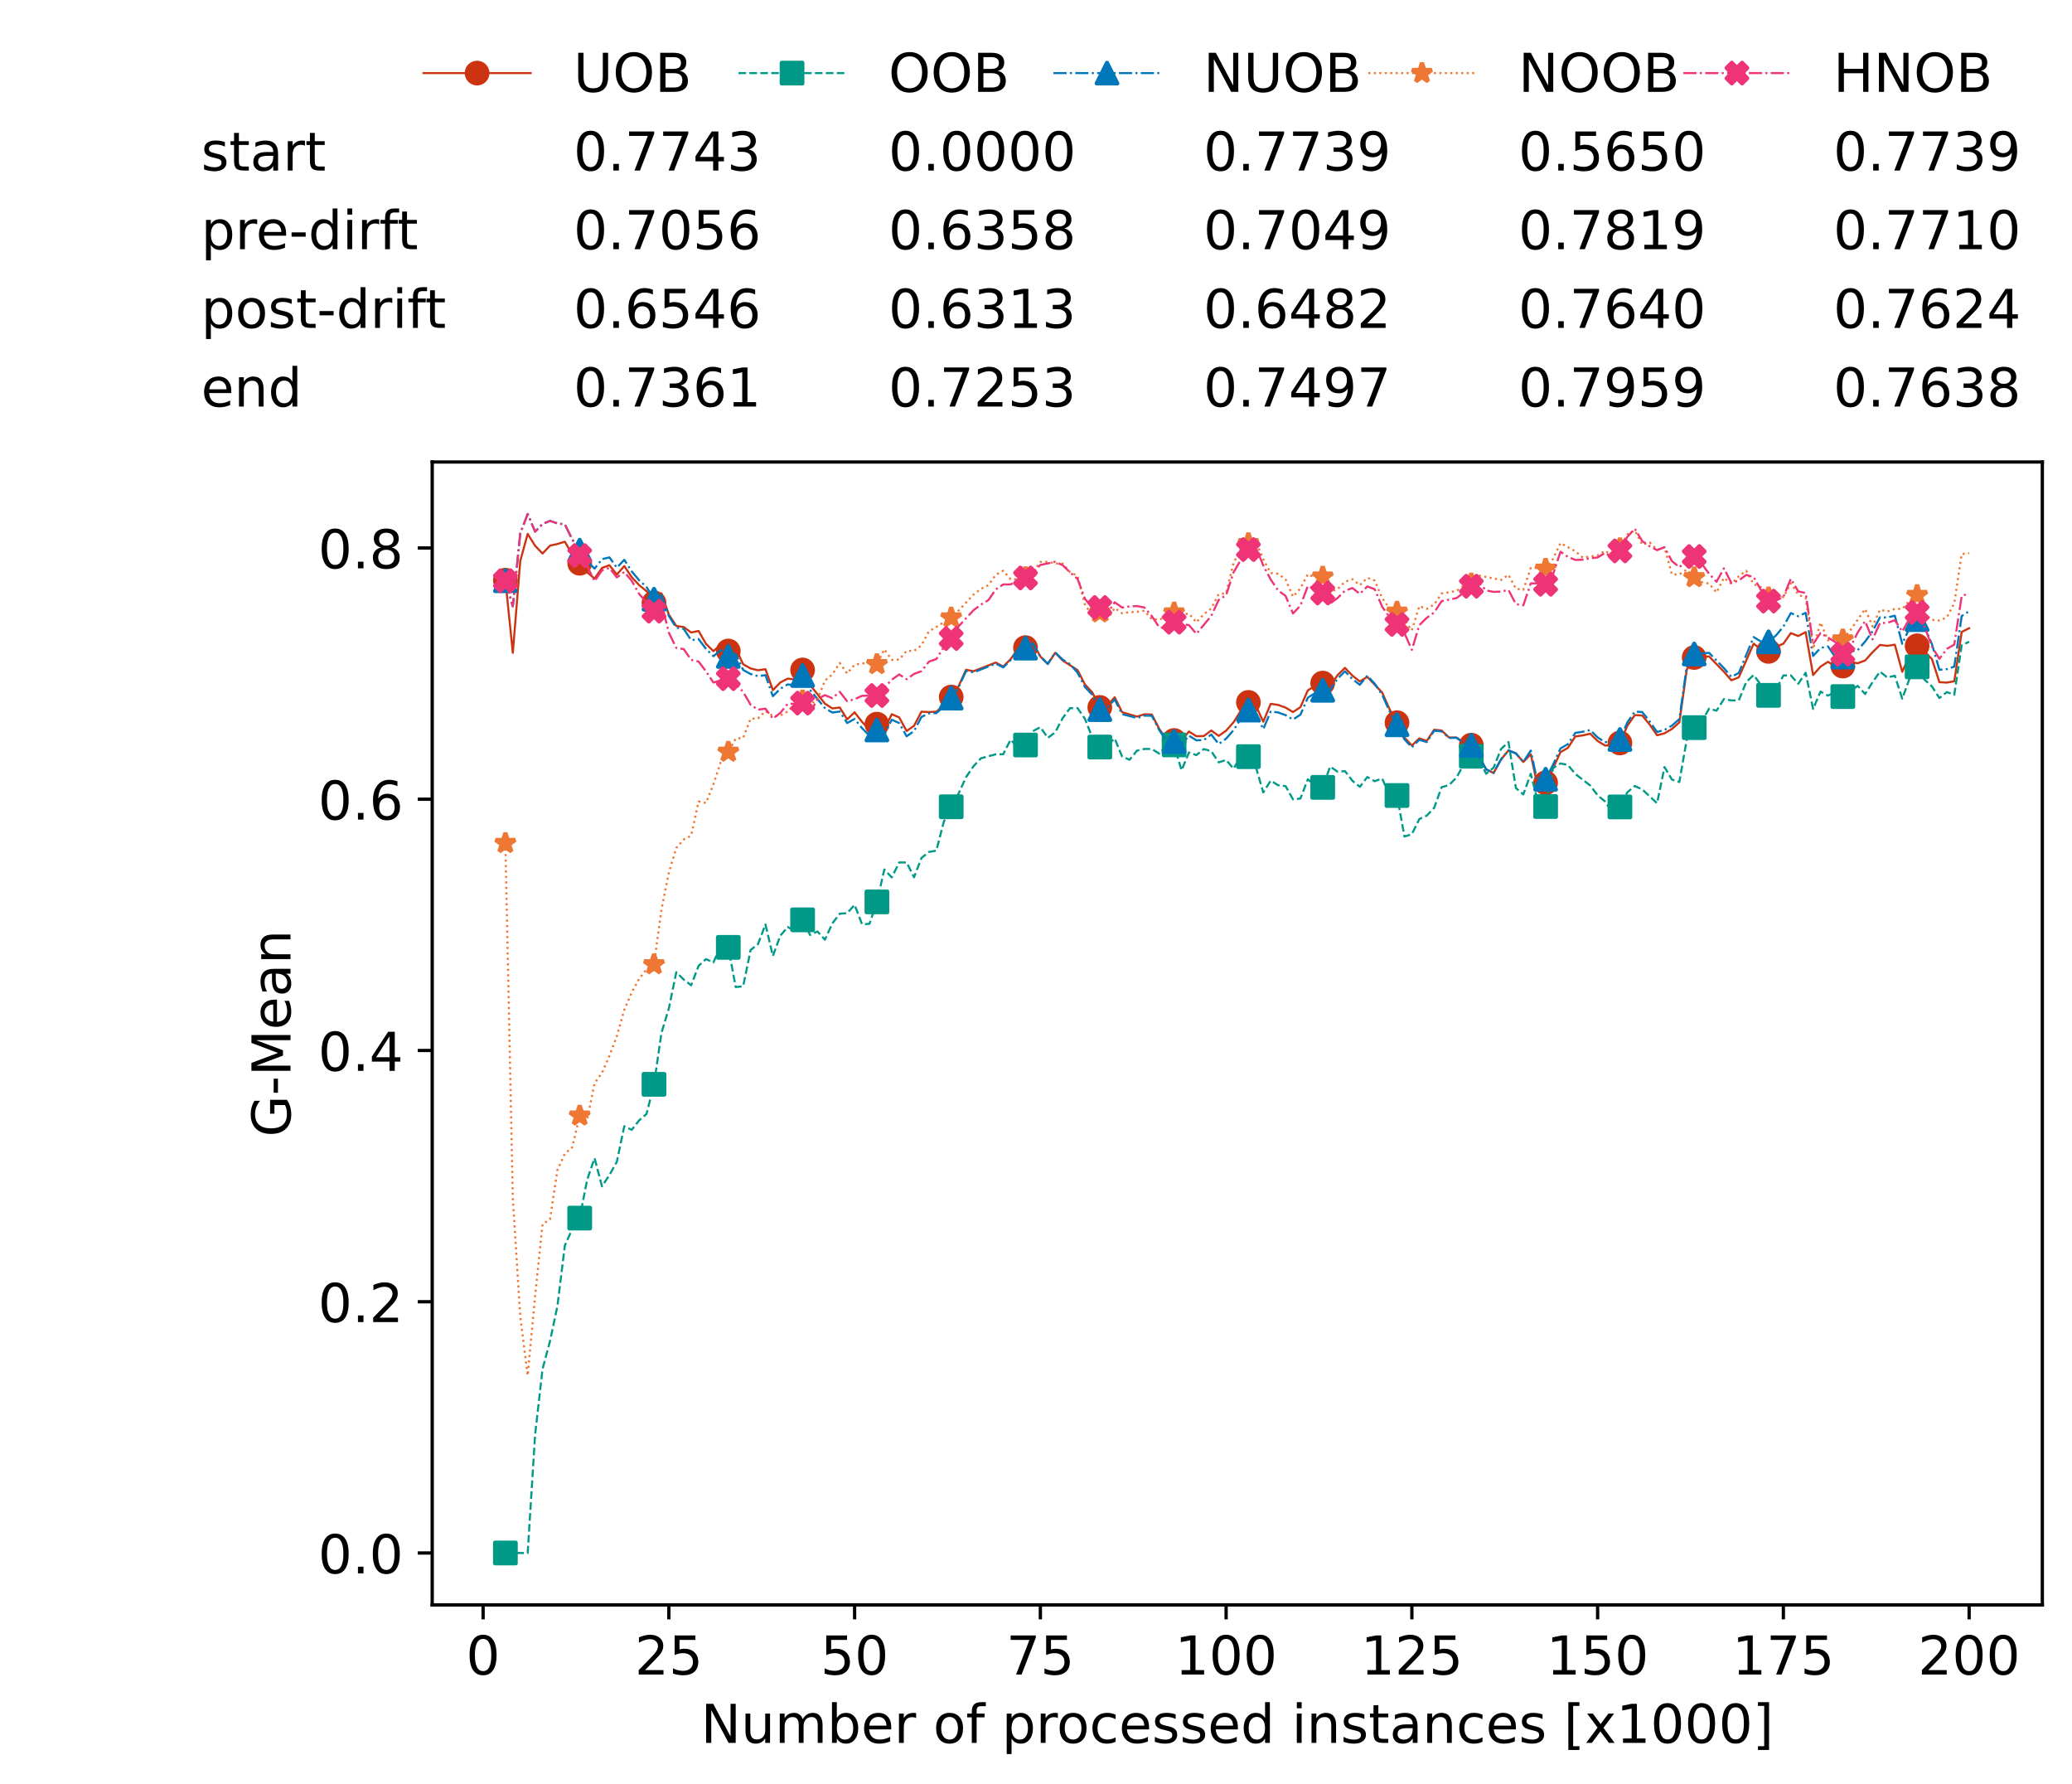 <?xml version="1.0" encoding="utf-8" standalone="no"?>
<!DOCTYPE svg PUBLIC "-//W3C//DTD SVG 1.1//EN"
  "http://www.w3.org/Graphics/SVG/1.1/DTD/svg11.dtd">
<!-- Created with matplotlib (https://matplotlib.org/) -->
<svg height="432.615pt" version="1.1" viewBox="0 0 502.65 432.615" width="502.65pt" xmlns="http://www.w3.org/2000/svg" xmlns:xlink="http://www.w3.org/1999/xlink">
 <defs>
  <style type="text/css">*{stroke-linecap:butt;stroke-linejoin:round;}</style>
 </defs>
 <g id="figure_1">
  <g id="patch_1">
   <path d="M 0 432.615 
L 502.65 432.615 
L 502.65 0 
L 0 0 
z
" style="fill:#ffffff;"/>
  </g>
  <g id="axes_1">
   <g id="patch_2">
    <path d="M 104.85 389.252 
L 495.45 389.252 
L 495.45 112.052 
L 104.85 112.052 
z
" style="fill:#ffffff;"/>
   </g>
   <g id="matplotlib.axis_1">
    <g id="xtick_1">
     <g id="line2d_1">
      <defs>
       <path d="M 0 0 
L 0 3.5 
" id="m24cf376d5d" style="stroke:#000000;stroke-width:0.8;"/>
      </defs>
      <g>
       <use style="stroke:#000000;stroke-width:0.8;" x="117.197" xlink:href="#m24cf376d5d" y="389.252"/>
      </g>
     </g>
     <g id="text_1">
      <!-- 0 -->
      <g transform="translate(113.061 406.13)scale(0.13 -0.13)">
       <defs>
        <path d="M 31.781 66.406 
Q 24.172 66.406 20.328 58.906 
Q 16.5 51.422 16.5 36.375 
Q 16.5 21.391 20.328 13.891 
Q 24.172 6.391 31.781 6.391 
Q 39.453 6.391 43.281 13.891 
Q 47.125 21.391 47.125 36.375 
Q 47.125 51.422 43.281 58.906 
Q 39.453 66.406 31.781 66.406 
z
M 31.781 74.219 
Q 44.047 74.219 50.516 64.516 
Q 56.984 54.828 56.984 36.375 
Q 56.984 17.969 50.516 8.266 
Q 44.047 -1.422 31.781 -1.422 
Q 19.531 -1.422 13.062 8.266 
Q 6.594 17.969 6.594 36.375 
Q 6.594 54.828 13.062 64.516 
Q 19.531 74.219 31.781 74.219 
z
" id="DejaVuSans-48"/>
       </defs>
       <use xlink:href="#DejaVuSans-48"/>
      </g>
     </g>
    </g>
    <g id="xtick_2">
     <g id="line2d_2">
      <g>
       <use style="stroke:#000000;stroke-width:0.8;" x="162.259" xlink:href="#m24cf376d5d" y="389.252"/>
      </g>
     </g>
     <g id="text_2">
      <!-- 25 -->
      <g transform="translate(153.988 406.13)scale(0.13 -0.13)">
       <defs>
        <path d="M 19.188 8.297 
L 53.609 8.297 
L 53.609 0 
L 7.328 0 
L 7.328 8.297 
Q 12.938 14.109 22.625 23.891 
Q 32.328 33.688 34.812 36.531 
Q 39.547 41.844 41.422 45.531 
Q 43.312 49.219 43.312 52.781 
Q 43.312 58.594 39.234 62.25 
Q 35.156 65.922 28.609 65.922 
Q 23.969 65.922 18.812 64.312 
Q 13.672 62.703 7.812 59.422 
L 7.812 69.391 
Q 13.766 71.781 18.938 73 
Q 24.125 74.219 28.422 74.219 
Q 39.75 74.219 46.484 68.547 
Q 53.219 62.891 53.219 53.422 
Q 53.219 48.922 51.531 44.891 
Q 49.859 40.875 45.406 35.406 
Q 44.188 33.984 37.641 27.219 
Q 31.109 20.453 19.188 8.297 
z
" id="DejaVuSans-50"/>
        <path d="M 10.797 72.906 
L 49.516 72.906 
L 49.516 64.594 
L 19.828 64.594 
L 19.828 46.734 
Q 21.969 47.469 24.109 47.828 
Q 26.266 48.188 28.422 48.188 
Q 40.625 48.188 47.75 41.5 
Q 54.891 34.812 54.891 23.391 
Q 54.891 11.625 47.562 5.094 
Q 40.234 -1.422 26.906 -1.422 
Q 22.312 -1.422 17.547 -0.641 
Q 12.797 0.141 7.719 1.703 
L 7.719 11.625 
Q 12.109 9.234 16.797 8.062 
Q 21.484 6.891 26.703 6.891 
Q 35.156 6.891 40.078 11.328 
Q 45.016 15.766 45.016 23.391 
Q 45.016 31 40.078 35.438 
Q 35.156 39.891 26.703 39.891 
Q 22.75 39.891 18.812 39.016 
Q 14.891 38.141 10.797 36.281 
z
" id="DejaVuSans-53"/>
       </defs>
       <use xlink:href="#DejaVuSans-50"/>
       <use x="63.623" xlink:href="#DejaVuSans-53"/>
      </g>
     </g>
    </g>
    <g id="xtick_3">
     <g id="line2d_3">
      <g>
       <use style="stroke:#000000;stroke-width:0.8;" x="207.322" xlink:href="#m24cf376d5d" y="389.252"/>
      </g>
     </g>
     <g id="text_3">
      <!-- 50 -->
      <g transform="translate(199.05 406.13)scale(0.13 -0.13)">
       <use xlink:href="#DejaVuSans-53"/>
       <use x="63.623" xlink:href="#DejaVuSans-48"/>
      </g>
     </g>
    </g>
    <g id="xtick_4">
     <g id="line2d_4">
      <g>
       <use style="stroke:#000000;stroke-width:0.8;" x="252.384" xlink:href="#m24cf376d5d" y="389.252"/>
      </g>
     </g>
     <g id="text_4">
      <!-- 75 -->
      <g transform="translate(244.113 406.13)scale(0.13 -0.13)">
       <defs>
        <path d="M 8.203 72.906 
L 55.078 72.906 
L 55.078 68.703 
L 28.609 0 
L 18.312 0 
L 43.219 64.594 
L 8.203 64.594 
z
" id="DejaVuSans-55"/>
       </defs>
       <use xlink:href="#DejaVuSans-55"/>
       <use x="63.623" xlink:href="#DejaVuSans-53"/>
      </g>
     </g>
    </g>
    <g id="xtick_5">
     <g id="line2d_5">
      <g>
       <use style="stroke:#000000;stroke-width:0.8;" x="297.446" xlink:href="#m24cf376d5d" y="389.252"/>
      </g>
     </g>
     <g id="text_5">
      <!-- 100 -->
      <g transform="translate(285.039 406.13)scale(0.13 -0.13)">
       <defs>
        <path d="M 12.406 8.297 
L 28.516 8.297 
L 28.516 63.922 
L 10.984 60.406 
L 10.984 69.391 
L 28.422 72.906 
L 38.281 72.906 
L 38.281 8.297 
L 54.391 8.297 
L 54.391 0 
L 12.406 0 
z
" id="DejaVuSans-49"/>
       </defs>
       <use xlink:href="#DejaVuSans-49"/>
       <use x="63.623" xlink:href="#DejaVuSans-48"/>
       <use x="127.246" xlink:href="#DejaVuSans-48"/>
      </g>
     </g>
    </g>
    <g id="xtick_6">
     <g id="line2d_6">
      <g>
       <use style="stroke:#000000;stroke-width:0.8;" x="342.509" xlink:href="#m24cf376d5d" y="389.252"/>
      </g>
     </g>
     <g id="text_6">
      <!-- 125 -->
      <g transform="translate(330.102 406.13)scale(0.13 -0.13)">
       <use xlink:href="#DejaVuSans-49"/>
       <use x="63.623" xlink:href="#DejaVuSans-50"/>
       <use x="127.246" xlink:href="#DejaVuSans-53"/>
      </g>
     </g>
    </g>
    <g id="xtick_7">
     <g id="line2d_7">
      <g>
       <use style="stroke:#000000;stroke-width:0.8;" x="387.571" xlink:href="#m24cf376d5d" y="389.252"/>
      </g>
     </g>
     <g id="text_7">
      <!-- 150 -->
      <g transform="translate(375.164 406.13)scale(0.13 -0.13)">
       <use xlink:href="#DejaVuSans-49"/>
       <use x="63.623" xlink:href="#DejaVuSans-53"/>
       <use x="127.246" xlink:href="#DejaVuSans-48"/>
      </g>
     </g>
    </g>
    <g id="xtick_8">
     <g id="line2d_8">
      <g>
       <use style="stroke:#000000;stroke-width:0.8;" x="432.633" xlink:href="#m24cf376d5d" y="389.252"/>
      </g>
     </g>
     <g id="text_8">
      <!-- 175 -->
      <g transform="translate(420.226 406.13)scale(0.13 -0.13)">
       <use xlink:href="#DejaVuSans-49"/>
       <use x="63.623" xlink:href="#DejaVuSans-55"/>
       <use x="127.246" xlink:href="#DejaVuSans-53"/>
      </g>
     </g>
    </g>
    <g id="xtick_9">
     <g id="line2d_9">
      <g>
       <use style="stroke:#000000;stroke-width:0.8;" x="477.695" xlink:href="#m24cf376d5d" y="389.252"/>
      </g>
     </g>
     <g id="text_9">
      <!-- 200 -->
      <g transform="translate(465.289 406.13)scale(0.13 -0.13)">
       <use xlink:href="#DejaVuSans-50"/>
       <use x="63.623" xlink:href="#DejaVuSans-48"/>
       <use x="127.246" xlink:href="#DejaVuSans-48"/>
      </g>
     </g>
    </g>
    <g id="text_10">
     <!-- Number of processed instances [x1000] -->
     <g transform="translate(170.025 422.711)scale(0.13 -0.13)">
      <defs>
       <path d="M 9.812 72.906 
L 23.094 72.906 
L 55.422 11.922 
L 55.422 72.906 
L 64.984 72.906 
L 64.984 0 
L 51.703 0 
L 19.391 60.984 
L 19.391 0 
L 9.812 0 
z
" id="DejaVuSans-78"/>
       <path d="M 8.5 21.578 
L 8.5 54.688 
L 17.484 54.688 
L 17.484 21.922 
Q 17.484 14.156 20.5 10.266 
Q 23.531 6.391 29.594 6.391 
Q 36.859 6.391 41.078 11.031 
Q 45.312 15.672 45.312 23.688 
L 45.312 54.688 
L 54.297 54.688 
L 54.297 0 
L 45.312 0 
L 45.312 8.406 
Q 42.047 3.422 37.719 1 
Q 33.406 -1.422 27.688 -1.422 
Q 18.266 -1.422 13.375 4.438 
Q 8.5 10.297 8.5 21.578 
z
M 31.109 56 
z
" id="DejaVuSans-117"/>
       <path d="M 52 44.188 
Q 55.375 50.25 60.062 53.125 
Q 64.75 56 71.094 56 
Q 79.641 56 84.281 50.016 
Q 88.922 44.047 88.922 33.016 
L 88.922 0 
L 79.891 0 
L 79.891 32.719 
Q 79.891 40.578 77.094 44.375 
Q 74.312 48.188 68.609 48.188 
Q 61.625 48.188 57.562 43.547 
Q 53.516 38.922 53.516 30.906 
L 53.516 0 
L 44.484 0 
L 44.484 32.719 
Q 44.484 40.625 41.703 44.406 
Q 38.922 48.188 33.109 48.188 
Q 26.219 48.188 22.156 43.531 
Q 18.109 38.875 18.109 30.906 
L 18.109 0 
L 9.078 0 
L 9.078 54.688 
L 18.109 54.688 
L 18.109 46.188 
Q 21.188 51.219 25.484 53.609 
Q 29.781 56 35.688 56 
Q 41.656 56 45.828 52.969 
Q 50 49.953 52 44.188 
z
" id="DejaVuSans-109"/>
       <path d="M 48.688 27.297 
Q 48.688 37.203 44.609 42.844 
Q 40.531 48.484 33.406 48.484 
Q 26.266 48.484 22.188 42.844 
Q 18.109 37.203 18.109 27.297 
Q 18.109 17.391 22.188 11.75 
Q 26.266 6.109 33.406 6.109 
Q 40.531 6.109 44.609 11.75 
Q 48.688 17.391 48.688 27.297 
z
M 18.109 46.391 
Q 20.953 51.266 25.266 53.625 
Q 29.594 56 35.594 56 
Q 45.562 56 51.781 48.094 
Q 58.016 40.188 58.016 27.297 
Q 58.016 14.406 51.781 6.484 
Q 45.562 -1.422 35.594 -1.422 
Q 29.594 -1.422 25.266 0.953 
Q 20.953 3.328 18.109 8.203 
L 18.109 0 
L 9.078 0 
L 9.078 75.984 
L 18.109 75.984 
z
" id="DejaVuSans-98"/>
       <path d="M 56.203 29.594 
L 56.203 25.203 
L 14.891 25.203 
Q 15.484 15.922 20.484 11.062 
Q 25.484 6.203 34.422 6.203 
Q 39.594 6.203 44.453 7.469 
Q 49.312 8.734 54.109 11.281 
L 54.109 2.781 
Q 49.266 0.734 44.188 -0.344 
Q 39.109 -1.422 33.891 -1.422 
Q 20.797 -1.422 13.156 6.188 
Q 5.516 13.812 5.516 26.812 
Q 5.516 40.234 12.766 48.109 
Q 20.016 56 32.328 56 
Q 43.359 56 49.781 48.891 
Q 56.203 41.797 56.203 29.594 
z
M 47.219 32.234 
Q 47.125 39.594 43.094 43.984 
Q 39.062 48.391 32.422 48.391 
Q 24.906 48.391 20.391 44.141 
Q 15.875 39.891 15.188 32.172 
z
" id="DejaVuSans-101"/>
       <path d="M 41.109 46.297 
Q 39.594 47.172 37.812 47.578 
Q 36.031 48 33.891 48 
Q 26.266 48 22.188 43.047 
Q 18.109 38.094 18.109 28.812 
L 18.109 0 
L 9.078 0 
L 9.078 54.688 
L 18.109 54.688 
L 18.109 46.188 
Q 20.953 51.172 25.484 53.578 
Q 30.031 56 36.531 56 
Q 37.453 56 38.578 55.875 
Q 39.703 55.766 41.062 55.516 
z
" id="DejaVuSans-114"/>
       <path id="DejaVuSans-32"/>
       <path d="M 30.609 48.391 
Q 23.391 48.391 19.188 42.75 
Q 14.984 37.109 14.984 27.297 
Q 14.984 17.484 19.156 11.844 
Q 23.344 6.203 30.609 6.203 
Q 37.797 6.203 41.984 11.859 
Q 46.188 17.531 46.188 27.297 
Q 46.188 37.016 41.984 42.703 
Q 37.797 48.391 30.609 48.391 
z
M 30.609 56 
Q 42.328 56 49.016 48.375 
Q 55.719 40.766 55.719 27.297 
Q 55.719 13.875 49.016 6.219 
Q 42.328 -1.422 30.609 -1.422 
Q 18.844 -1.422 12.172 6.219 
Q 5.516 13.875 5.516 27.297 
Q 5.516 40.766 12.172 48.375 
Q 18.844 56 30.609 56 
z
" id="DejaVuSans-111"/>
       <path d="M 37.109 75.984 
L 37.109 68.5 
L 28.516 68.5 
Q 23.688 68.5 21.797 66.547 
Q 19.922 64.594 19.922 59.516 
L 19.922 54.688 
L 34.719 54.688 
L 34.719 47.703 
L 19.922 47.703 
L 19.922 0 
L 10.891 0 
L 10.891 47.703 
L 2.297 47.703 
L 2.297 54.688 
L 10.891 54.688 
L 10.891 58.5 
Q 10.891 67.625 15.141 71.797 
Q 19.391 75.984 28.609 75.984 
z
" id="DejaVuSans-102"/>
       <path d="M 18.109 8.203 
L 18.109 -20.797 
L 9.078 -20.797 
L 9.078 54.688 
L 18.109 54.688 
L 18.109 46.391 
Q 20.953 51.266 25.266 53.625 
Q 29.594 56 35.594 56 
Q 45.562 56 51.781 48.094 
Q 58.016 40.188 58.016 27.297 
Q 58.016 14.406 51.781 6.484 
Q 45.562 -1.422 35.594 -1.422 
Q 29.594 -1.422 25.266 0.953 
Q 20.953 3.328 18.109 8.203 
z
M 48.688 27.297 
Q 48.688 37.203 44.609 42.844 
Q 40.531 48.484 33.406 48.484 
Q 26.266 48.484 22.188 42.844 
Q 18.109 37.203 18.109 27.297 
Q 18.109 17.391 22.188 11.75 
Q 26.266 6.109 33.406 6.109 
Q 40.531 6.109 44.609 11.75 
Q 48.688 17.391 48.688 27.297 
z
" id="DejaVuSans-112"/>
       <path d="M 48.781 52.594 
L 48.781 44.188 
Q 44.969 46.297 41.141 47.344 
Q 37.312 48.391 33.406 48.391 
Q 24.656 48.391 19.812 42.844 
Q 14.984 37.312 14.984 27.297 
Q 14.984 17.281 19.812 11.734 
Q 24.656 6.203 33.406 6.203 
Q 37.312 6.203 41.141 7.25 
Q 44.969 8.297 48.781 10.406 
L 48.781 2.094 
Q 45.016 0.344 40.984 -0.531 
Q 36.969 -1.422 32.422 -1.422 
Q 20.062 -1.422 12.781 6.344 
Q 5.516 14.109 5.516 27.297 
Q 5.516 40.672 12.859 48.328 
Q 20.219 56 33.016 56 
Q 37.156 56 41.109 55.141 
Q 45.062 54.297 48.781 52.594 
z
" id="DejaVuSans-99"/>
       <path d="M 44.281 53.078 
L 44.281 44.578 
Q 40.484 46.531 36.375 47.5 
Q 32.281 48.484 27.875 48.484 
Q 21.188 48.484 17.844 46.438 
Q 14.5 44.391 14.5 40.281 
Q 14.5 37.156 16.891 35.375 
Q 19.281 33.594 26.516 31.984 
L 29.594 31.297 
Q 39.156 29.25 43.188 25.516 
Q 47.219 21.781 47.219 15.094 
Q 47.219 7.469 41.188 3.016 
Q 35.156 -1.422 24.609 -1.422 
Q 20.219 -1.422 15.453 -0.562 
Q 10.688 0.297 5.422 2 
L 5.422 11.281 
Q 10.406 8.688 15.234 7.391 
Q 20.062 6.109 24.812 6.109 
Q 31.156 6.109 34.562 8.281 
Q 37.984 10.453 37.984 14.406 
Q 37.984 18.062 35.516 20.016 
Q 33.062 21.969 24.703 23.781 
L 21.578 24.516 
Q 13.234 26.266 9.516 29.906 
Q 5.812 33.547 5.812 39.891 
Q 5.812 47.609 11.281 51.797 
Q 16.75 56 26.812 56 
Q 31.781 56 36.172 55.266 
Q 40.578 54.547 44.281 53.078 
z
" id="DejaVuSans-115"/>
       <path d="M 45.406 46.391 
L 45.406 75.984 
L 54.391 75.984 
L 54.391 0 
L 45.406 0 
L 45.406 8.203 
Q 42.578 3.328 38.25 0.953 
Q 33.938 -1.422 27.875 -1.422 
Q 17.969 -1.422 11.734 6.484 
Q 5.516 14.406 5.516 27.297 
Q 5.516 40.188 11.734 48.094 
Q 17.969 56 27.875 56 
Q 33.938 56 38.25 53.625 
Q 42.578 51.266 45.406 46.391 
z
M 14.797 27.297 
Q 14.797 17.391 18.875 11.75 
Q 22.953 6.109 30.078 6.109 
Q 37.203 6.109 41.297 11.75 
Q 45.406 17.391 45.406 27.297 
Q 45.406 37.203 41.297 42.844 
Q 37.203 48.484 30.078 48.484 
Q 22.953 48.484 18.875 42.844 
Q 14.797 37.203 14.797 27.297 
z
" id="DejaVuSans-100"/>
       <path d="M 9.422 54.688 
L 18.406 54.688 
L 18.406 0 
L 9.422 0 
z
M 9.422 75.984 
L 18.406 75.984 
L 18.406 64.594 
L 9.422 64.594 
z
" id="DejaVuSans-105"/>
       <path d="M 54.891 33.016 
L 54.891 0 
L 45.906 0 
L 45.906 32.719 
Q 45.906 40.484 42.875 44.328 
Q 39.844 48.188 33.797 48.188 
Q 26.516 48.188 22.312 43.547 
Q 18.109 38.922 18.109 30.906 
L 18.109 0 
L 9.078 0 
L 9.078 54.688 
L 18.109 54.688 
L 18.109 46.188 
Q 21.344 51.125 25.703 53.562 
Q 30.078 56 35.797 56 
Q 45.219 56 50.047 50.172 
Q 54.891 44.344 54.891 33.016 
z
" id="DejaVuSans-110"/>
       <path d="M 18.312 70.219 
L 18.312 54.688 
L 36.812 54.688 
L 36.812 47.703 
L 18.312 47.703 
L 18.312 18.016 
Q 18.312 11.328 20.141 9.422 
Q 21.969 7.516 27.594 7.516 
L 36.812 7.516 
L 36.812 0 
L 27.594 0 
Q 17.188 0 13.234 3.875 
Q 9.281 7.766 9.281 18.016 
L 9.281 47.703 
L 2.688 47.703 
L 2.688 54.688 
L 9.281 54.688 
L 9.281 70.219 
z
" id="DejaVuSans-116"/>
       <path d="M 34.281 27.484 
Q 23.391 27.484 19.188 25 
Q 14.984 22.516 14.984 16.5 
Q 14.984 11.719 18.141 8.906 
Q 21.297 6.109 26.703 6.109 
Q 34.188 6.109 38.703 11.406 
Q 43.219 16.703 43.219 25.484 
L 43.219 27.484 
z
M 52.203 31.203 
L 52.203 0 
L 43.219 0 
L 43.219 8.297 
Q 40.141 3.328 35.547 0.953 
Q 30.953 -1.422 24.312 -1.422 
Q 15.922 -1.422 10.953 3.297 
Q 6 8.016 6 15.922 
Q 6 25.141 12.172 29.828 
Q 18.359 34.516 30.609 34.516 
L 43.219 34.516 
L 43.219 35.406 
Q 43.219 41.609 39.141 45 
Q 35.062 48.391 27.688 48.391 
Q 23 48.391 18.547 47.266 
Q 14.109 46.141 10.016 43.891 
L 10.016 52.203 
Q 14.938 54.109 19.578 55.047 
Q 24.219 56 28.609 56 
Q 40.484 56 46.344 49.844 
Q 52.203 43.703 52.203 31.203 
z
" id="DejaVuSans-97"/>
       <path d="M 8.594 75.984 
L 29.297 75.984 
L 29.297 69 
L 17.578 69 
L 17.578 -6.203 
L 29.297 -6.203 
L 29.297 -13.188 
L 8.594 -13.188 
z
" id="DejaVuSans-91"/>
       <path d="M 54.891 54.688 
L 35.109 28.078 
L 55.906 0 
L 45.312 0 
L 29.391 21.484 
L 13.484 0 
L 2.875 0 
L 24.125 28.609 
L 4.688 54.688 
L 15.281 54.688 
L 29.781 35.203 
L 44.281 54.688 
z
" id="DejaVuSans-120"/>
       <path d="M 30.422 75.984 
L 30.422 -13.188 
L 9.719 -13.188 
L 9.719 -6.203 
L 21.391 -6.203 
L 21.391 69 
L 9.719 69 
L 9.719 75.984 
z
" id="DejaVuSans-93"/>
      </defs>
      <use xlink:href="#DejaVuSans-78"/>
      <use x="74.805" xlink:href="#DejaVuSans-117"/>
      <use x="138.184" xlink:href="#DejaVuSans-109"/>
      <use x="235.596" xlink:href="#DejaVuSans-98"/>
      <use x="299.072" xlink:href="#DejaVuSans-101"/>
      <use x="360.596" xlink:href="#DejaVuSans-114"/>
      <use x="401.709" xlink:href="#DejaVuSans-32"/>
      <use x="433.496" xlink:href="#DejaVuSans-111"/>
      <use x="494.678" xlink:href="#DejaVuSans-102"/>
      <use x="529.883" xlink:href="#DejaVuSans-32"/>
      <use x="561.67" xlink:href="#DejaVuSans-112"/>
      <use x="625.146" xlink:href="#DejaVuSans-114"/>
      <use x="664.01" xlink:href="#DejaVuSans-111"/>
      <use x="725.191" xlink:href="#DejaVuSans-99"/>
      <use x="780.172" xlink:href="#DejaVuSans-101"/>
      <use x="841.695" xlink:href="#DejaVuSans-115"/>
      <use x="893.795" xlink:href="#DejaVuSans-115"/>
      <use x="945.895" xlink:href="#DejaVuSans-101"/>
      <use x="1007.418" xlink:href="#DejaVuSans-100"/>
      <use x="1070.895" xlink:href="#DejaVuSans-32"/>
      <use x="1102.682" xlink:href="#DejaVuSans-105"/>
      <use x="1130.465" xlink:href="#DejaVuSans-110"/>
      <use x="1193.844" xlink:href="#DejaVuSans-115"/>
      <use x="1245.943" xlink:href="#DejaVuSans-116"/>
      <use x="1285.152" xlink:href="#DejaVuSans-97"/>
      <use x="1346.432" xlink:href="#DejaVuSans-110"/>
      <use x="1409.811" xlink:href="#DejaVuSans-99"/>
      <use x="1464.791" xlink:href="#DejaVuSans-101"/>
      <use x="1526.314" xlink:href="#DejaVuSans-115"/>
      <use x="1578.414" xlink:href="#DejaVuSans-32"/>
      <use x="1610.201" xlink:href="#DejaVuSans-91"/>
      <use x="1649.215" xlink:href="#DejaVuSans-120"/>
      <use x="1708.395" xlink:href="#DejaVuSans-49"/>
      <use x="1772.018" xlink:href="#DejaVuSans-48"/>
      <use x="1835.641" xlink:href="#DejaVuSans-48"/>
      <use x="1899.264" xlink:href="#DejaVuSans-48"/>
      <use x="1962.887" xlink:href="#DejaVuSans-93"/>
     </g>
    </g>
   </g>
   <g id="matplotlib.axis_2">
    <g id="ytick_1">
     <g id="line2d_10">
      <defs>
       <path d="M 0 0 
L -3.5 0 
" id="mf0f7f61ea9" style="stroke:#000000;stroke-width:0.8;"/>
      </defs>
      <g>
       <use style="stroke:#000000;stroke-width:0.8;" x="104.85" xlink:href="#mf0f7f61ea9" y="376.652"/>
      </g>
     </g>
     <g id="text_11">
      <!-- 0.0 -->
      <g transform="translate(77.176 381.591)scale(0.13 -0.13)">
       <defs>
        <path d="M 10.688 12.406 
L 21 12.406 
L 21 0 
L 10.688 0 
z
" id="DejaVuSans-46"/>
       </defs>
       <use xlink:href="#DejaVuSans-48"/>
       <use x="63.623" xlink:href="#DejaVuSans-46"/>
       <use x="95.41" xlink:href="#DejaVuSans-48"/>
      </g>
     </g>
    </g>
    <g id="ytick_2">
     <g id="line2d_11">
      <g>
       <use style="stroke:#000000;stroke-width:0.8;" x="104.85" xlink:href="#mf0f7f61ea9" y="315.714"/>
      </g>
     </g>
     <g id="text_12">
      <!-- 0.2 -->
      <g transform="translate(77.176 320.653)scale(0.13 -0.13)">
       <use xlink:href="#DejaVuSans-48"/>
       <use x="63.623" xlink:href="#DejaVuSans-46"/>
       <use x="95.41" xlink:href="#DejaVuSans-50"/>
      </g>
     </g>
    </g>
    <g id="ytick_3">
     <g id="line2d_12">
      <g>
       <use style="stroke:#000000;stroke-width:0.8;" x="104.85" xlink:href="#mf0f7f61ea9" y="254.776"/>
      </g>
     </g>
     <g id="text_13">
      <!-- 0.4 -->
      <g transform="translate(77.176 259.715)scale(0.13 -0.13)">
       <defs>
        <path d="M 37.797 64.312 
L 12.891 25.391 
L 37.797 25.391 
z
M 35.203 72.906 
L 47.609 72.906 
L 47.609 25.391 
L 58.016 25.391 
L 58.016 17.188 
L 47.609 17.188 
L 47.609 0 
L 37.797 0 
L 37.797 17.188 
L 4.891 17.188 
L 4.891 26.703 
z
" id="DejaVuSans-52"/>
       </defs>
       <use xlink:href="#DejaVuSans-48"/>
       <use x="63.623" xlink:href="#DejaVuSans-46"/>
       <use x="95.41" xlink:href="#DejaVuSans-52"/>
      </g>
     </g>
    </g>
    <g id="ytick_4">
     <g id="line2d_13">
      <g>
       <use style="stroke:#000000;stroke-width:0.8;" x="104.85" xlink:href="#mf0f7f61ea9" y="193.838"/>
      </g>
     </g>
     <g id="text_14">
      <!-- 0.6 -->
      <g transform="translate(77.176 198.777)scale(0.13 -0.13)">
       <defs>
        <path d="M 33.016 40.375 
Q 26.375 40.375 22.484 35.828 
Q 18.609 31.297 18.609 23.391 
Q 18.609 15.531 22.484 10.953 
Q 26.375 6.391 33.016 6.391 
Q 39.656 6.391 43.531 10.953 
Q 47.406 15.531 47.406 23.391 
Q 47.406 31.297 43.531 35.828 
Q 39.656 40.375 33.016 40.375 
z
M 52.594 71.297 
L 52.594 62.312 
Q 48.875 64.062 45.094 64.984 
Q 41.312 65.922 37.594 65.922 
Q 27.828 65.922 22.672 59.328 
Q 17.531 52.734 16.797 39.406 
Q 19.672 43.656 24.016 45.922 
Q 28.375 48.188 33.594 48.188 
Q 44.578 48.188 50.953 41.516 
Q 57.328 34.859 57.328 23.391 
Q 57.328 12.156 50.688 5.359 
Q 44.047 -1.422 33.016 -1.422 
Q 20.359 -1.422 13.672 8.266 
Q 6.984 17.969 6.984 36.375 
Q 6.984 53.656 15.188 63.938 
Q 23.391 74.219 37.203 74.219 
Q 40.922 74.219 44.703 73.484 
Q 48.484 72.75 52.594 71.297 
z
" id="DejaVuSans-54"/>
       </defs>
       <use xlink:href="#DejaVuSans-48"/>
       <use x="63.623" xlink:href="#DejaVuSans-46"/>
       <use x="95.41" xlink:href="#DejaVuSans-54"/>
      </g>
     </g>
    </g>
    <g id="ytick_5">
     <g id="line2d_14">
      <g>
       <use style="stroke:#000000;stroke-width:0.8;" x="104.85" xlink:href="#mf0f7f61ea9" y="132.9"/>
      </g>
     </g>
     <g id="text_15">
      <!-- 0.8 -->
      <g transform="translate(77.176 137.839)scale(0.13 -0.13)">
       <defs>
        <path d="M 31.781 34.625 
Q 24.75 34.625 20.719 30.859 
Q 16.703 27.094 16.703 20.516 
Q 16.703 13.922 20.719 10.156 
Q 24.75 6.391 31.781 6.391 
Q 38.812 6.391 42.859 10.172 
Q 46.922 13.969 46.922 20.516 
Q 46.922 27.094 42.891 30.859 
Q 38.875 34.625 31.781 34.625 
z
M 21.922 38.812 
Q 15.578 40.375 12.031 44.719 
Q 8.5 49.078 8.5 55.328 
Q 8.5 64.062 14.719 69.141 
Q 20.953 74.219 31.781 74.219 
Q 42.672 74.219 48.875 69.141 
Q 55.078 64.062 55.078 55.328 
Q 55.078 49.078 51.531 44.719 
Q 48 40.375 41.703 38.812 
Q 48.828 37.156 52.797 32.312 
Q 56.781 27.484 56.781 20.516 
Q 56.781 9.906 50.312 4.234 
Q 43.844 -1.422 31.781 -1.422 
Q 19.734 -1.422 13.25 4.234 
Q 6.781 9.906 6.781 20.516 
Q 6.781 27.484 10.781 32.312 
Q 14.797 37.156 21.922 38.812 
z
M 18.312 54.391 
Q 18.312 48.734 21.844 45.562 
Q 25.391 42.391 31.781 42.391 
Q 38.141 42.391 41.719 45.562 
Q 45.312 48.734 45.312 54.391 
Q 45.312 60.062 41.719 63.234 
Q 38.141 66.406 31.781 66.406 
Q 25.391 66.406 21.844 63.234 
Q 18.312 60.062 18.312 54.391 
z
" id="DejaVuSans-56"/>
       </defs>
       <use xlink:href="#DejaVuSans-48"/>
       <use x="63.623" xlink:href="#DejaVuSans-46"/>
       <use x="95.41" xlink:href="#DejaVuSans-56"/>
      </g>
     </g>
    </g>
    <g id="text_16">
     <!-- G-Mean -->
     <g transform="translate(70.472 275.744)rotate(-90)scale(0.13 -0.13)">
      <defs>
       <path d="M 59.516 10.406 
L 59.516 29.984 
L 43.406 29.984 
L 43.406 38.094 
L 69.281 38.094 
L 69.281 6.781 
Q 63.578 2.734 56.688 0.656 
Q 49.812 -1.422 42 -1.422 
Q 24.906 -1.422 15.25 8.562 
Q 5.609 18.562 5.609 36.375 
Q 5.609 54.25 15.25 64.234 
Q 24.906 74.219 42 74.219 
Q 49.125 74.219 55.547 72.453 
Q 61.969 70.703 67.391 67.281 
L 67.391 56.781 
Q 61.922 61.422 55.766 63.766 
Q 49.609 66.109 42.828 66.109 
Q 29.438 66.109 22.719 58.641 
Q 16.016 51.172 16.016 36.375 
Q 16.016 21.625 22.719 14.156 
Q 29.438 6.688 42.828 6.688 
Q 48.047 6.688 52.141 7.594 
Q 56.25 8.5 59.516 10.406 
z
" id="DejaVuSans-71"/>
       <path d="M 4.891 31.391 
L 31.203 31.391 
L 31.203 23.391 
L 4.891 23.391 
z
" id="DejaVuSans-45"/>
       <path d="M 9.812 72.906 
L 24.516 72.906 
L 43.109 23.297 
L 61.812 72.906 
L 76.516 72.906 
L 76.516 0 
L 66.891 0 
L 66.891 64.016 
L 48.094 14.016 
L 38.188 14.016 
L 19.391 64.016 
L 19.391 0 
L 9.812 0 
z
" id="DejaVuSans-77"/>
      </defs>
      <use xlink:href="#DejaVuSans-71"/>
      <use x="77.49" xlink:href="#DejaVuSans-45"/>
      <use x="113.574" xlink:href="#DejaVuSans-77"/>
      <use x="199.854" xlink:href="#DejaVuSans-101"/>
      <use x="261.377" xlink:href="#DejaVuSans-97"/>
      <use x="322.656" xlink:href="#DejaVuSans-110"/>
     </g>
    </g>
   </g>
   <g id="line2d_15"/>
   <g id="line2d_16"/>
   <g id="line2d_17"/>
   <g id="line2d_18"/>
   <g id="line2d_19"/>
   <g id="line2d_20">
    <path clip-path="url(#pfa236ee9c2)" d="M 122.605 140.719 
L 124.407 158.326 
L 126.21 136.056 
L 128.012 129.478 
L 129.815 132.374 
L 131.617 134.252 
L 133.419 132.337 
L 135.222 131.932 
L 137.024 131.384 
L 138.827 134.464 
L 142.432 138.778 
L 144.234 140.334 
L 146.037 137.743 
L 147.839 137.083 
L 149.642 139.351 
L 151.444 137.285 
L 153.247 139.969 
L 155.049 141.918 
L 156.852 143.377 
L 158.654 146.215 
L 160.457 143.908 
L 162.259 149.083 
L 164.062 151.82 
L 165.864 152.082 
L 167.667 153.407 
L 169.469 153.03 
L 171.272 156.167 
L 173.074 157.923 
L 174.877 156.332 
L 176.679 157.892 
L 178.482 157.269 
L 180.284 161.107 
L 182.087 162.117 
L 183.889 162.565 
L 185.692 162.298 
L 187.494 167.379 
L 189.297 165.53 
L 191.099 164.588 
L 192.902 164.811 
L 194.704 162.488 
L 196.507 166.09 
L 200.112 170.649 
L 201.914 171.811 
L 203.717 171.593 
L 205.519 174.468 
L 207.322 172.756 
L 209.124 175.08 
L 210.927 176.992 
L 212.729 175.635 
L 214.532 176.841 
L 216.334 173.222 
L 218.137 173.998 
L 219.939 177.299 
L 221.742 176.014 
L 223.544 172.602 
L 225.347 172.702 
L 227.149 172.611 
L 228.952 171.062 
L 230.754 169.064 
L 232.557 166.402 
L 234.359 162.432 
L 236.162 162.8 
L 241.569 160.691 
L 243.372 161.669 
L 245.174 159.868 
L 246.976 157.316 
L 248.779 157.068 
L 250.581 155.97 
L 252.384 159.219 
L 254.186 161.055 
L 255.989 158.327 
L 257.791 160.185 
L 261.396 162.518 
L 263.199 166.015 
L 265.001 167.951 
L 266.804 171.571 
L 268.606 171.188 
L 270.409 169.104 
L 272.211 172.723 
L 275.816 173.798 
L 277.619 173.237 
L 279.421 173.293 
L 281.224 176.779 
L 283.026 179.459 
L 284.829 179.593 
L 286.631 179.548 
L 288.434 177.418 
L 290.236 178.566 
L 292.039 178.51 
L 293.841 177.178 
L 295.644 178.474 
L 297.446 177.212 
L 299.249 175.173 
L 301.051 172.341 
L 302.854 170.356 
L 304.656 171.142 
L 306.459 175.04 
L 308.261 170.705 
L 310.064 170.959 
L 311.866 171.621 
L 313.669 172.693 
L 315.471 171.507 
L 317.274 167.428 
L 319.076 166.339 
L 320.879 165.67 
L 322.681 166.43 
L 324.484 163.736 
L 326.286 161.981 
L 328.089 163.867 
L 329.891 165.278 
L 331.694 164.164 
L 335.299 167.962 
L 337.101 172.024 
L 338.904 175.276 
L 340.706 178.881 
L 342.509 180.809 
L 344.311 179.083 
L 346.114 179.705 
L 347.916 176.986 
L 349.719 177.171 
L 351.521 178.862 
L 353.324 178.878 
L 355.126 180.127 
L 356.928 180.727 
L 358.731 183.412 
L 360.533 186.611 
L 362.336 187.475 
L 364.138 184.209 
L 365.941 182.021 
L 367.743 182.724 
L 369.546 184.806 
L 371.348 182.924 
L 373.151 191.363 
L 374.953 189.856 
L 376.756 186.338 
L 378.558 182.421 
L 380.361 181.38 
L 382.163 178.61 
L 383.966 178.36 
L 385.768 177.947 
L 387.571 179.716 
L 389.373 180.821 
L 391.176 180.72 
L 392.978 180.193 
L 394.781 176.022 
L 396.583 173.433 
L 398.386 173.53 
L 400.188 175.729 
L 401.991 178.33 
L 403.793 177.855 
L 405.596 176.799 
L 407.398 175.209 
L 409.201 162.379 
L 411.003 159.46 
L 412.806 159.388 
L 414.608 159.203 
L 418.213 162.923 
L 420.016 164.994 
L 421.818 164.276 
L 425.423 156.112 
L 427.226 157.538 
L 429.028 157.983 
L 430.831 156.878 
L 432.633 156.121 
L 434.436 153.556 
L 436.238 154.256 
L 438.041 153.307 
L 439.843 163.716 
L 441.646 161.68 
L 443.448 160.518 
L 445.251 161.598 
L 447.053 161.546 
L 448.856 160.531 
L 450.658 160.861 
L 452.461 160.198 
L 454.263 158.192 
L 456.066 156.427 
L 457.868 156.64 
L 459.671 156.352 
L 461.473 162.946 
L 463.276 158.853 
L 465.078 156.627 
L 466.881 157.98 
L 468.683 159.874 
L 470.485 165.454 
L 472.288 165.548 
L 474.09 165.231 
L 475.893 153.279 
L 477.695 152.363 
L 477.695 152.363 
" style="fill:none;stroke:#cc3311;stroke-linecap:square;stroke-width:0.5;"/>
    <defs>
     <path d="M 0 2.5 
C 0.663 2.5 1.299 2.237 1.768 1.768 
C 2.237 1.299 2.5 0.663 2.5 0 
C 2.5 -0.663 2.237 -1.299 1.768 -1.768 
C 1.299 -2.237 0.663 -2.5 0 -2.5 
C -0.663 -2.5 -1.299 -2.237 -1.768 -1.768 
C -2.237 -1.299 -2.5 -0.663 -2.5 0 
C -2.5 0.663 -2.237 1.299 -1.768 1.768 
C -1.299 2.237 -0.663 2.5 0 2.5 
z
" id="mb55fb1bdab" style="stroke:#cc3311;"/>
    </defs>
    <g clip-path="url(#pfa236ee9c2)">
     <use style="fill:#cc3311;stroke:#cc3311;" x="122.605" xlink:href="#mb55fb1bdab" y="140.719"/>
     <use style="fill:#cc3311;stroke:#cc3311;" x="140.629" xlink:href="#mb55fb1bdab" y="136.608"/>
     <use style="fill:#cc3311;stroke:#cc3311;" x="158.654" xlink:href="#mb55fb1bdab" y="146.215"/>
     <use style="fill:#cc3311;stroke:#cc3311;" x="176.679" xlink:href="#mb55fb1bdab" y="157.892"/>
     <use style="fill:#cc3311;stroke:#cc3311;" x="194.704" xlink:href="#mb55fb1bdab" y="162.488"/>
     <use style="fill:#cc3311;stroke:#cc3311;" x="212.729" xlink:href="#mb55fb1bdab" y="175.635"/>
     <use style="fill:#cc3311;stroke:#cc3311;" x="230.754" xlink:href="#mb55fb1bdab" y="169.064"/>
     <use style="fill:#cc3311;stroke:#cc3311;" x="248.779" xlink:href="#mb55fb1bdab" y="157.068"/>
     <use style="fill:#cc3311;stroke:#cc3311;" x="266.804" xlink:href="#mb55fb1bdab" y="171.571"/>
     <use style="fill:#cc3311;stroke:#cc3311;" x="284.829" xlink:href="#mb55fb1bdab" y="179.593"/>
     <use style="fill:#cc3311;stroke:#cc3311;" x="302.854" xlink:href="#mb55fb1bdab" y="170.356"/>
     <use style="fill:#cc3311;stroke:#cc3311;" x="320.879" xlink:href="#mb55fb1bdab" y="165.67"/>
     <use style="fill:#cc3311;stroke:#cc3311;" x="338.904" xlink:href="#mb55fb1bdab" y="175.276"/>
     <use style="fill:#cc3311;stroke:#cc3311;" x="356.928" xlink:href="#mb55fb1bdab" y="180.727"/>
     <use style="fill:#cc3311;stroke:#cc3311;" x="374.953" xlink:href="#mb55fb1bdab" y="189.856"/>
     <use style="fill:#cc3311;stroke:#cc3311;" x="392.978" xlink:href="#mb55fb1bdab" y="180.193"/>
     <use style="fill:#cc3311;stroke:#cc3311;" x="411.003" xlink:href="#mb55fb1bdab" y="159.46"/>
     <use style="fill:#cc3311;stroke:#cc3311;" x="429.028" xlink:href="#mb55fb1bdab" y="157.983"/>
     <use style="fill:#cc3311;stroke:#cc3311;" x="447.053" xlink:href="#mb55fb1bdab" y="161.546"/>
     <use style="fill:#cc3311;stroke:#cc3311;" x="465.078" xlink:href="#mb55fb1bdab" y="156.627"/>
    </g>
   </g>
   <g id="line2d_21"/>
   <g id="line2d_22"/>
   <g id="line2d_23"/>
   <g id="line2d_24"/>
   <g id="line2d_25">
    <path clip-path="url(#pfa236ee9c2)" d="M 122.605 376.652 
L 128.012 376.652 
L 129.815 347.954 
L 131.617 332.027 
L 133.419 325.298 
L 135.222 316.793 
L 137.024 302.108 
L 138.827 298.064 
L 140.629 295.43 
L 142.432 286.156 
L 144.234 280.883 
L 146.037 287.724 
L 147.839 284.991 
L 149.642 281.752 
L 151.444 273.165 
L 153.247 274.028 
L 155.049 271.729 
L 156.852 270.162 
L 158.654 262.988 
L 160.457 250.549 
L 162.259 244.577 
L 164.062 235.781 
L 165.864 237.577 
L 167.667 238.973 
L 169.469 234.249 
L 171.272 232.62 
L 173.074 233.43 
L 174.877 229.212 
L 176.679 229.772 
L 178.482 239.397 
L 180.284 239.214 
L 182.087 230.419 
L 183.889 228.971 
L 185.692 224.206 
L 187.494 231.859 
L 189.297 226.937 
L 191.099 224.823 
L 192.902 225.881 
L 194.704 223.092 
L 196.507 226.753 
L 198.309 225.913 
L 200.112 227.902 
L 201.914 223.96 
L 203.717 221.604 
L 205.519 221.475 
L 207.322 219.443 
L 209.124 224.165 
L 210.927 224.062 
L 212.729 218.743 
L 214.532 210.884 
L 216.334 212.806 
L 218.137 209.182 
L 219.939 209.169 
L 221.742 212.768 
L 223.544 208.078 
L 225.347 206.636 
L 227.149 206.299 
L 228.952 199.315 
L 230.754 195.672 
L 232.557 192.431 
L 234.359 188.477 
L 236.162 185.84 
L 237.964 183.914 
L 241.569 182.94 
L 243.372 182.935 
L 245.174 179.391 
L 246.976 181.319 
L 248.779 180.694 
L 250.581 177.313 
L 252.384 176.359 
L 254.186 178.965 
L 255.989 177.611 
L 257.791 174.168 
L 259.594 171.75 
L 261.396 171.74 
L 263.199 174.327 
L 265.001 178.928 
L 266.804 181.184 
L 268.606 180.771 
L 270.409 179.106 
L 272.211 183.471 
L 274.014 184.271 
L 275.816 182.055 
L 277.619 181.643 
L 279.421 181.652 
L 281.224 182.776 
L 283.026 180.649 
L 284.829 180.665 
L 286.631 186.832 
L 288.434 182.5 
L 290.236 183.137 
L 292.039 181.675 
L 293.841 182.182 
L 295.644 184.899 
L 297.446 184.316 
L 299.249 186.424 
L 301.051 183.389 
L 302.854 183.51 
L 304.656 185.979 
L 306.459 192.196 
L 308.261 189.326 
L 310.064 190.452 
L 311.866 190.655 
L 313.669 193.87 
L 315.471 193.677 
L 317.274 188.999 
L 319.076 190.483 
L 320.879 190.967 
L 322.681 185.92 
L 324.484 187.163 
L 326.286 187.03 
L 328.089 189.369 
L 329.891 190.831 
L 331.694 188.451 
L 333.496 189.467 
L 335.299 188.785 
L 337.101 192.917 
L 338.904 192.934 
L 340.706 202.897 
L 342.509 202.311 
L 344.311 198.647 
L 346.114 197.821 
L 347.916 195.936 
L 349.719 190.923 
L 351.521 190.407 
L 353.324 188.59 
L 355.126 185.345 
L 356.928 183.403 
L 358.731 184.204 
L 360.533 187.66 
L 362.336 186.198 
L 364.138 181.652 
L 365.941 179.961 
L 367.743 191.124 
L 369.546 192.676 
L 371.348 187.678 
L 373.151 194.719 
L 374.953 195.612 
L 376.756 186.297 
L 378.558 185.156 
L 380.361 185.523 
L 382.163 187.717 
L 385.768 190.504 
L 387.571 192.894 
L 389.373 194.387 
L 391.176 197.098 
L 392.978 195.709 
L 394.781 192.166 
L 396.583 190.638 
L 398.386 191.447 
L 401.991 194.825 
L 403.793 186.038 
L 405.596 189.07 
L 407.398 189.669 
L 409.201 179.33 
L 411.003 176.474 
L 412.806 175.022 
L 414.608 171.875 
L 416.411 172.364 
L 418.213 169.549 
L 420.016 169.877 
L 421.818 169.871 
L 423.621 165.408 
L 425.423 163.714 
L 429.028 168.653 
L 430.831 167.286 
L 432.633 163.819 
L 434.436 163.809 
L 436.238 165.839 
L 438.041 163.158 
L 439.843 171.945 
L 441.646 167.737 
L 443.448 168.724 
L 445.251 167.818 
L 447.053 168.947 
L 450.658 166.342 
L 452.461 168.315 
L 454.263 165.463 
L 456.066 162.885 
L 457.868 164.335 
L 459.671 163.874 
L 461.473 169.451 
L 463.276 164.449 
L 465.078 161.737 
L 466.881 164.857 
L 468.683 166.5 
L 470.485 169.296 
L 472.288 167.859 
L 474.09 168.503 
L 475.893 156.465 
L 477.695 155.656 
L 477.695 155.656 
" style="fill:none;stroke:#009988;stroke-dasharray:1.85,0.8;stroke-dashoffset:0;stroke-width:0.5;"/>
    <defs>
     <path d="M -2.5 2.5 
L 2.5 2.5 
L 2.5 -2.5 
L -2.5 -2.5 
z
" id="m76db5fa33a" style="stroke:#009988;stroke-linejoin:miter;"/>
    </defs>
    <g clip-path="url(#pfa236ee9c2)">
     <use style="fill:#009988;stroke:#009988;stroke-linejoin:miter;" x="122.605" xlink:href="#m76db5fa33a" y="376.652"/>
     <use style="fill:#009988;stroke:#009988;stroke-linejoin:miter;" x="140.629" xlink:href="#m76db5fa33a" y="295.43"/>
     <use style="fill:#009988;stroke:#009988;stroke-linejoin:miter;" x="158.654" xlink:href="#m76db5fa33a" y="262.988"/>
     <use style="fill:#009988;stroke:#009988;stroke-linejoin:miter;" x="176.679" xlink:href="#m76db5fa33a" y="229.772"/>
     <use style="fill:#009988;stroke:#009988;stroke-linejoin:miter;" x="194.704" xlink:href="#m76db5fa33a" y="223.092"/>
     <use style="fill:#009988;stroke:#009988;stroke-linejoin:miter;" x="212.729" xlink:href="#m76db5fa33a" y="218.743"/>
     <use style="fill:#009988;stroke:#009988;stroke-linejoin:miter;" x="230.754" xlink:href="#m76db5fa33a" y="195.672"/>
     <use style="fill:#009988;stroke:#009988;stroke-linejoin:miter;" x="248.779" xlink:href="#m76db5fa33a" y="180.694"/>
     <use style="fill:#009988;stroke:#009988;stroke-linejoin:miter;" x="266.804" xlink:href="#m76db5fa33a" y="181.184"/>
     <use style="fill:#009988;stroke:#009988;stroke-linejoin:miter;" x="284.829" xlink:href="#m76db5fa33a" y="180.665"/>
     <use style="fill:#009988;stroke:#009988;stroke-linejoin:miter;" x="302.854" xlink:href="#m76db5fa33a" y="183.51"/>
     <use style="fill:#009988;stroke:#009988;stroke-linejoin:miter;" x="320.879" xlink:href="#m76db5fa33a" y="190.967"/>
     <use style="fill:#009988;stroke:#009988;stroke-linejoin:miter;" x="338.904" xlink:href="#m76db5fa33a" y="192.934"/>
     <use style="fill:#009988;stroke:#009988;stroke-linejoin:miter;" x="356.928" xlink:href="#m76db5fa33a" y="183.403"/>
     <use style="fill:#009988;stroke:#009988;stroke-linejoin:miter;" x="374.953" xlink:href="#m76db5fa33a" y="195.612"/>
     <use style="fill:#009988;stroke:#009988;stroke-linejoin:miter;" x="392.978" xlink:href="#m76db5fa33a" y="195.709"/>
     <use style="fill:#009988;stroke:#009988;stroke-linejoin:miter;" x="411.003" xlink:href="#m76db5fa33a" y="176.474"/>
     <use style="fill:#009988;stroke:#009988;stroke-linejoin:miter;" x="429.028" xlink:href="#m76db5fa33a" y="168.653"/>
     <use style="fill:#009988;stroke:#009988;stroke-linejoin:miter;" x="447.053" xlink:href="#m76db5fa33a" y="168.947"/>
     <use style="fill:#009988;stroke:#009988;stroke-linejoin:miter;" x="465.078" xlink:href="#m76db5fa33a" y="161.737"/>
    </g>
   </g>
   <g id="line2d_26"/>
   <g id="line2d_27"/>
   <g id="line2d_28"/>
   <g id="line2d_29"/>
   <g id="line2d_30">
    <path clip-path="url(#pfa236ee9c2)" d="M 122.605 140.851 
L 124.407 147.068 
L 126.21 129.371 
L 128.012 124.652 
L 129.815 128.944 
L 131.617 127.084 
L 133.419 126.323 
L 135.222 126.945 
L 137.024 127.184 
L 138.827 130.796 
L 142.432 136.066 
L 144.234 137.915 
L 146.037 135.62 
L 147.839 135.184 
L 149.642 137.675 
L 151.444 135.769 
L 153.247 138.591 
L 155.049 140.734 
L 156.852 142.383 
L 158.654 145.326 
L 160.457 144.277 
L 162.259 149.401 
L 164.062 152.241 
L 165.864 152.528 
L 167.667 155.275 
L 169.469 154.988 
L 171.272 157.371 
L 173.074 159.153 
L 174.877 157.645 
L 176.679 159.218 
L 178.482 158.623 
L 180.284 162.483 
L 182.087 163.473 
L 183.889 164.004 
L 185.692 163.75 
L 187.494 168.844 
L 189.297 167.046 
L 191.099 165.997 
L 192.902 166.163 
L 194.704 163.833 
L 196.507 167.327 
L 200.112 171.735 
L 201.914 172.814 
L 203.717 172.57 
L 205.519 175.361 
L 207.322 174.368 
L 209.124 176.602 
L 210.927 178.432 
L 212.729 177.048 
L 214.532 178.184 
L 216.334 174.555 
L 218.137 175.371 
L 219.939 178.577 
L 221.742 177.307 
L 223.544 173.874 
L 225.347 173.026 
L 227.149 172.957 
L 228.952 171.383 
L 230.754 169.325 
L 232.557 166.668 
L 234.359 162.723 
L 236.162 163.086 
L 241.569 160.937 
L 243.372 161.881 
L 245.174 160.096 
L 246.976 157.46 
L 248.779 157.192 
L 250.581 156.023 
L 252.384 159.249 
L 254.186 161.005 
L 255.989 158.235 
L 257.791 159.974 
L 259.594 161.08 
L 261.396 163.141 
L 263.199 166.629 
L 265.001 168.515 
L 266.804 172.112 
L 268.606 171.73 
L 270.409 169.636 
L 272.211 173.2 
L 275.816 174.142 
L 277.619 173.559 
L 279.421 173.601 
L 281.224 177.054 
L 283.026 179.782 
L 284.829 179.833 
L 286.631 180.616 
L 288.434 178.429 
L 290.236 179.556 
L 292.039 179.476 
L 293.841 178.152 
L 295.644 180.455 
L 297.446 179.147 
L 299.249 177.087 
L 301.051 174.264 
L 302.854 172.21 
L 304.656 172.985 
L 306.459 176.852 
L 308.261 172.545 
L 310.064 172.799 
L 311.866 173.44 
L 313.669 174.519 
L 315.471 173.336 
L 317.274 169.218 
L 319.076 168.067 
L 320.879 167.413 
L 322.681 167.309 
L 324.484 164.612 
L 326.286 162.812 
L 328.089 164.715 
L 329.891 166.083 
L 331.694 163.877 
L 333.496 165.818 
L 335.299 168.495 
L 337.101 172.518 
L 338.904 175.782 
L 340.706 179.329 
L 342.509 181.246 
L 344.311 179.435 
L 346.114 179.982 
L 347.916 177.236 
L 349.719 177.384 
L 351.521 178.983 
L 353.324 178.935 
L 355.126 180.203 
L 356.928 180.764 
L 358.731 183.408 
L 360.533 186.586 
L 362.336 187.46 
L 364.138 184.149 
L 365.941 181.96 
L 367.743 182.712 
L 369.546 184.775 
L 371.348 182.036 
L 373.151 190.505 
L 374.953 188.992 
L 376.756 185.467 
L 378.558 181.521 
L 380.361 180.473 
L 382.163 177.745 
L 383.966 177.478 
L 385.768 177.057 
L 387.571 178.853 
L 389.373 179.989 
L 391.176 179.887 
L 392.978 179.35 
L 394.781 175.207 
L 396.583 172.584 
L 398.386 172.702 
L 400.188 174.947 
L 401.991 177.543 
L 403.793 177.037 
L 405.596 175.989 
L 407.398 174.398 
L 409.201 161.541 
L 411.003 158.611 
L 414.608 158.33 
L 418.213 162.049 
L 420.016 164.16 
L 421.818 163.214 
L 425.423 154.515 
L 427.226 155.622 
L 429.028 155.66 
L 430.831 154.129 
L 432.633 151.996 
L 434.436 148.699 
L 436.238 149.464 
L 438.041 148.631 
L 439.843 159.091 
L 441.646 157.164 
L 443.448 156.771 
L 445.251 159.401 
L 447.053 159.356 
L 448.856 158.046 
L 450.658 157.689 
L 452.461 155.597 
L 454.263 153.111 
L 456.066 149.72 
L 457.868 149.752 
L 459.671 149.332 
L 461.473 156.148 
L 463.276 152.222 
L 465.078 150.291 
L 466.881 152.007 
L 468.683 156.265 
L 470.485 162.445 
L 472.288 162.297 
L 474.09 161.669 
L 475.893 149.413 
L 477.695 148.236 
L 477.695 148.236 
" style="fill:none;stroke:#0077bb;stroke-dasharray:3.2,0.8,0.5,0.8;stroke-dashoffset:0;stroke-width:0.5;"/>
    <defs>
     <path d="M 0 -2.5 
L -2.5 2.5 
L 2.5 2.5 
z
" id="m5b84ce9174" style="stroke:#0077bb;stroke-linejoin:miter;"/>
    </defs>
    <g clip-path="url(#pfa236ee9c2)">
     <use style="fill:#0077bb;stroke:#0077bb;stroke-linejoin:miter;" x="122.605" xlink:href="#m5b84ce9174" y="140.851"/>
     <use style="fill:#0077bb;stroke:#0077bb;stroke-linejoin:miter;" x="140.629" xlink:href="#m5b84ce9174" y="133.445"/>
     <use style="fill:#0077bb;stroke:#0077bb;stroke-linejoin:miter;" x="158.654" xlink:href="#m5b84ce9174" y="145.326"/>
     <use style="fill:#0077bb;stroke:#0077bb;stroke-linejoin:miter;" x="176.679" xlink:href="#m5b84ce9174" y="159.218"/>
     <use style="fill:#0077bb;stroke:#0077bb;stroke-linejoin:miter;" x="194.704" xlink:href="#m5b84ce9174" y="163.833"/>
     <use style="fill:#0077bb;stroke:#0077bb;stroke-linejoin:miter;" x="212.729" xlink:href="#m5b84ce9174" y="177.048"/>
     <use style="fill:#0077bb;stroke:#0077bb;stroke-linejoin:miter;" x="230.754" xlink:href="#m5b84ce9174" y="169.325"/>
     <use style="fill:#0077bb;stroke:#0077bb;stroke-linejoin:miter;" x="248.779" xlink:href="#m5b84ce9174" y="157.192"/>
     <use style="fill:#0077bb;stroke:#0077bb;stroke-linejoin:miter;" x="266.804" xlink:href="#m5b84ce9174" y="172.112"/>
     <use style="fill:#0077bb;stroke:#0077bb;stroke-linejoin:miter;" x="284.829" xlink:href="#m5b84ce9174" y="179.833"/>
     <use style="fill:#0077bb;stroke:#0077bb;stroke-linejoin:miter;" x="302.854" xlink:href="#m5b84ce9174" y="172.21"/>
     <use style="fill:#0077bb;stroke:#0077bb;stroke-linejoin:miter;" x="320.879" xlink:href="#m5b84ce9174" y="167.413"/>
     <use style="fill:#0077bb;stroke:#0077bb;stroke-linejoin:miter;" x="338.904" xlink:href="#m5b84ce9174" y="175.782"/>
     <use style="fill:#0077bb;stroke:#0077bb;stroke-linejoin:miter;" x="356.928" xlink:href="#m5b84ce9174" y="180.764"/>
     <use style="fill:#0077bb;stroke:#0077bb;stroke-linejoin:miter;" x="374.953" xlink:href="#m5b84ce9174" y="188.992"/>
     <use style="fill:#0077bb;stroke:#0077bb;stroke-linejoin:miter;" x="392.978" xlink:href="#m5b84ce9174" y="179.35"/>
     <use style="fill:#0077bb;stroke:#0077bb;stroke-linejoin:miter;" x="411.003" xlink:href="#m5b84ce9174" y="158.611"/>
     <use style="fill:#0077bb;stroke:#0077bb;stroke-linejoin:miter;" x="429.028" xlink:href="#m5b84ce9174" y="155.66"/>
     <use style="fill:#0077bb;stroke:#0077bb;stroke-linejoin:miter;" x="447.053" xlink:href="#m5b84ce9174" y="159.356"/>
     <use style="fill:#0077bb;stroke:#0077bb;stroke-linejoin:miter;" x="465.078" xlink:href="#m5b84ce9174" y="150.291"/>
    </g>
   </g>
   <g id="line2d_31"/>
   <g id="line2d_32"/>
   <g id="line2d_33"/>
   <g id="line2d_34"/>
   <g id="line2d_35">
    <path clip-path="url(#pfa236ee9c2)" d="M 122.605 204.495 
L 124.407 290.574 
L 126.21 319.266 
L 128.012 333.613 
L 129.815 314.303 
L 131.617 296.905 
L 133.419 295.722 
L 135.222 283.777 
L 137.024 279.826 
L 138.827 278.239 
L 140.629 270.595 
L 142.432 271.58 
L 144.234 262.724 
L 146.037 260.196 
L 147.839 256.082 
L 149.642 251.299 
L 151.444 244.916 
L 153.247 240.697 
L 155.049 237.404 
L 156.852 235.083 
L 158.654 233.905 
L 160.457 220.649 
L 162.259 211.658 
L 164.062 205.642 
L 165.864 203.608 
L 167.667 202.676 
L 169.469 194.386 
L 171.272 194.746 
L 173.074 190.203 
L 174.877 184.723 
L 176.679 182.355 
L 178.482 179.115 
L 180.284 178.962 
L 182.087 174.307 
L 183.889 174.249 
L 185.692 172.478 
L 187.494 173.664 
L 189.297 173.541 
L 191.099 172.553 
L 192.902 170.596 
L 194.704 169.891 
L 196.507 170.872 
L 198.309 169.611 
L 200.112 165.063 
L 201.914 163.579 
L 203.717 160.797 
L 205.519 163.346 
L 207.322 161.202 
L 209.124 160.917 
L 210.927 160.763 
L 212.729 161.103 
L 214.532 157.485 
L 216.334 160.032 
L 218.137 159.961 
L 219.939 157.864 
L 221.742 157.869 
L 223.544 156.508 
L 225.347 153.098 
L 227.149 152.049 
L 230.754 149.785 
L 232.557 148.085 
L 236.162 144.196 
L 237.964 142.827 
L 239.767 141.932 
L 241.569 139.402 
L 243.372 138.425 
L 245.174 140.498 
L 246.976 140.442 
L 248.779 140.005 
L 250.581 138.822 
L 252.384 136.285 
L 254.186 136.248 
L 255.989 136.686 
L 257.791 136.692 
L 259.594 138.765 
L 261.396 139.655 
L 263.199 146.648 
L 265.001 149.27 
L 266.804 148.569 
L 268.606 150.338 
L 270.409 147.46 
L 272.211 148.744 
L 274.014 148.475 
L 275.816 148.388 
L 277.619 148.122 
L 279.421 150.193 
L 281.224 150.268 
L 283.026 149.618 
L 284.829 148.57 
L 286.631 149.061 
L 288.434 148.838 
L 290.236 150.948 
L 292.039 148.943 
L 293.841 147.595 
L 295.644 144.112 
L 297.446 143.866 
L 299.249 136.513 
L 301.051 133.099 
L 302.854 131.763 
L 304.656 131.21 
L 306.459 135.652 
L 308.261 138.979 
L 310.064 139.156 
L 311.866 140.496 
L 313.669 144.716 
L 315.471 142.706 
L 317.274 139.268 
L 319.076 140.066 
L 320.879 139.87 
L 322.681 143.502 
L 324.484 142.88 
L 326.286 141.104 
L 328.089 140.48 
L 329.891 141.926 
L 331.694 140.133 
L 333.496 140.813 
L 335.299 145.049 
L 337.101 147.606 
L 338.904 148.377 
L 340.706 150.483 
L 342.509 152.891 
L 344.311 146.994 
L 346.114 147.673 
L 347.916 146.607 
L 349.719 143.94 
L 353.324 143.332 
L 355.126 142.024 
L 356.928 141.54 
L 358.731 139.556 
L 364.138 140.66 
L 365.941 139.412 
L 367.743 142.773 
L 369.546 143.064 
L 371.348 137.753 
L 373.151 137.735 
L 374.953 137.97 
L 376.756 135.529 
L 378.558 131.719 
L 382.163 133.697 
L 383.966 135.226 
L 387.571 134.708 
L 389.373 133.606 
L 391.176 134.715 
L 392.978 132.999 
L 394.781 129.594 
L 396.583 128.634 
L 398.386 132.092 
L 400.188 131.55 
L 401.991 133.361 
L 403.793 132.715 
L 405.596 139.316 
L 407.398 139.328 
L 409.201 138.148 
L 411.003 140.028 
L 412.806 141.187 
L 414.608 141.542 
L 416.411 143.695 
L 418.213 140.136 
L 420.016 141.596 
L 421.818 139.766 
L 423.621 138.423 
L 425.423 141.686 
L 427.226 142.43 
L 429.028 144.917 
L 432.633 144.782 
L 434.436 141.479 
L 436.238 144.169 
L 438.041 145.06 
L 439.843 157.417 
L 441.646 150.983 
L 443.448 155.273 
L 445.251 155.072 
L 447.053 155.105 
L 448.856 152.897 
L 452.461 147.698 
L 454.263 151.914 
L 456.066 147.881 
L 457.868 148.304 
L 459.671 147.668 
L 461.473 147.673 
L 463.276 145.621 
L 465.078 144.338 
L 466.881 148.914 
L 468.683 150.329 
L 470.485 150.493 
L 472.288 149.756 
L 474.09 146.317 
L 475.893 134.371 
L 477.695 134.154 
L 477.695 134.154 
" style="fill:none;stroke:#ee7733;stroke-dasharray:0.5,0.825;stroke-dashoffset:0;stroke-width:0.5;"/>
    <defs>
     <path d="M 0 -2.5 
L -0.561 -0.773 
L -2.378 -0.773 
L -0.908 0.295 
L -1.469 2.023 
L -0 0.955 
L 1.469 2.023 
L 0.908 0.295 
L 2.378 -0.773 
L 0.561 -0.773 
z
" id="mb6307e18e4" style="stroke:#ee7733;stroke-linejoin:bevel;"/>
    </defs>
    <g clip-path="url(#pfa236ee9c2)">
     <use style="fill:#ee7733;stroke:#ee7733;stroke-linejoin:bevel;" x="122.605" xlink:href="#mb6307e18e4" y="204.495"/>
     <use style="fill:#ee7733;stroke:#ee7733;stroke-linejoin:bevel;" x="140.629" xlink:href="#mb6307e18e4" y="270.595"/>
     <use style="fill:#ee7733;stroke:#ee7733;stroke-linejoin:bevel;" x="158.654" xlink:href="#mb6307e18e4" y="233.905"/>
     <use style="fill:#ee7733;stroke:#ee7733;stroke-linejoin:bevel;" x="176.679" xlink:href="#mb6307e18e4" y="182.355"/>
     <use style="fill:#ee7733;stroke:#ee7733;stroke-linejoin:bevel;" x="194.704" xlink:href="#mb6307e18e4" y="169.891"/>
     <use style="fill:#ee7733;stroke:#ee7733;stroke-linejoin:bevel;" x="212.729" xlink:href="#mb6307e18e4" y="161.103"/>
     <use style="fill:#ee7733;stroke:#ee7733;stroke-linejoin:bevel;" x="230.754" xlink:href="#mb6307e18e4" y="149.785"/>
     <use style="fill:#ee7733;stroke:#ee7733;stroke-linejoin:bevel;" x="248.779" xlink:href="#mb6307e18e4" y="140.005"/>
     <use style="fill:#ee7733;stroke:#ee7733;stroke-linejoin:bevel;" x="266.804" xlink:href="#mb6307e18e4" y="148.569"/>
     <use style="fill:#ee7733;stroke:#ee7733;stroke-linejoin:bevel;" x="284.829" xlink:href="#mb6307e18e4" y="148.57"/>
     <use style="fill:#ee7733;stroke:#ee7733;stroke-linejoin:bevel;" x="302.854" xlink:href="#mb6307e18e4" y="131.763"/>
     <use style="fill:#ee7733;stroke:#ee7733;stroke-linejoin:bevel;" x="320.879" xlink:href="#mb6307e18e4" y="139.87"/>
     <use style="fill:#ee7733;stroke:#ee7733;stroke-linejoin:bevel;" x="338.904" xlink:href="#mb6307e18e4" y="148.377"/>
     <use style="fill:#ee7733;stroke:#ee7733;stroke-linejoin:bevel;" x="356.928" xlink:href="#mb6307e18e4" y="141.54"/>
     <use style="fill:#ee7733;stroke:#ee7733;stroke-linejoin:bevel;" x="374.953" xlink:href="#mb6307e18e4" y="137.97"/>
     <use style="fill:#ee7733;stroke:#ee7733;stroke-linejoin:bevel;" x="392.978" xlink:href="#mb6307e18e4" y="132.999"/>
     <use style="fill:#ee7733;stroke:#ee7733;stroke-linejoin:bevel;" x="411.003" xlink:href="#mb6307e18e4" y="140.028"/>
     <use style="fill:#ee7733;stroke:#ee7733;stroke-linejoin:bevel;" x="429.028" xlink:href="#mb6307e18e4" y="144.917"/>
     <use style="fill:#ee7733;stroke:#ee7733;stroke-linejoin:bevel;" x="447.053" xlink:href="#mb6307e18e4" y="155.105"/>
     <use style="fill:#ee7733;stroke:#ee7733;stroke-linejoin:bevel;" x="465.078" xlink:href="#mb6307e18e4" y="144.338"/>
    </g>
   </g>
   <g id="line2d_36"/>
   <g id="line2d_37"/>
   <g id="line2d_38"/>
   <g id="line2d_39"/>
   <g id="line2d_40">
    <path clip-path="url(#pfa236ee9c2)" d="M 122.605 140.851 
L 124.407 147.068 
L 126.21 129.371 
L 128.012 124.652 
L 129.815 128.944 
L 131.617 127.084 
L 133.419 126.323 
L 135.222 126.945 
L 137.024 127.184 
L 138.827 130.796 
L 140.629 134.752 
L 142.432 137.264 
L 144.234 140.977 
L 146.037 138.328 
L 147.839 137.712 
L 149.642 140.045 
L 151.444 138.73 
L 153.247 140.865 
L 155.049 144.057 
L 158.654 148.226 
L 160.457 146.205 
L 162.259 153.464 
L 164.062 157.144 
L 165.864 157.431 
L 167.667 160.041 
L 169.469 160.453 
L 171.272 162.836 
L 173.074 165.535 
L 174.877 164.99 
L 176.679 164.6 
L 178.482 165.81 
L 180.284 167.813 
L 182.087 170.929 
L 183.889 172.122 
L 185.692 171.871 
L 187.494 174.312 
L 189.297 172.91 
L 191.099 170.684 
L 192.902 170.687 
L 194.704 170.528 
L 196.507 172.914 
L 198.309 169.536 
L 200.112 168.6 
L 201.914 169.343 
L 203.717 167.795 
L 205.519 170.076 
L 207.322 169.581 
L 209.124 168.758 
L 212.729 168.688 
L 216.334 164.857 
L 218.137 163.577 
L 219.939 164.732 
L 221.742 163.443 
L 223.544 162.789 
L 225.347 160.472 
L 227.149 159.847 
L 228.952 156.966 
L 230.754 154.864 
L 232.557 151.892 
L 236.162 148.003 
L 237.964 146.634 
L 239.767 145.569 
L 241.569 142.948 
L 243.372 141.743 
L 245.174 141.737 
L 246.976 140.846 
L 248.779 140.171 
L 250.581 138.735 
L 252.384 137.025 
L 255.989 136.26 
L 257.791 137.075 
L 259.594 138.827 
L 261.396 140.395 
L 263.199 145.212 
L 265.001 147.518 
L 266.804 147.34 
L 268.606 148.942 
L 270.409 146.064 
L 272.211 147.348 
L 274.014 147.079 
L 275.816 146.992 
L 277.619 147.327 
L 279.421 149.419 
L 281.224 152.157 
L 283.026 152.343 
L 284.829 150.902 
L 286.631 151.394 
L 288.434 151.613 
L 290.236 153.723 
L 293.841 149.371 
L 295.644 145.503 
L 297.446 144.357 
L 299.249 138.822 
L 301.051 135.724 
L 302.854 133.293 
L 304.656 132.708 
L 306.459 137.15 
L 308.261 140.559 
L 310.064 143.192 
L 311.866 144.531 
L 313.669 148.795 
L 315.471 146.878 
L 317.274 142.126 
L 320.879 143.818 
L 322.681 146.358 
L 324.484 145.036 
L 326.286 143.272 
L 328.089 142.616 
L 329.891 144.027 
L 331.694 142.235 
L 333.496 142.914 
L 335.299 147.151 
L 337.101 149.708 
L 338.904 151.446 
L 340.706 153.552 
L 342.509 157.606 
L 344.311 151.627 
L 346.114 149.85 
L 347.916 148.547 
L 349.719 145.803 
L 353.324 145.063 
L 355.126 143.709 
L 356.928 142.182 
L 358.731 141.289 
L 360.533 143.211 
L 362.336 143.548 
L 364.138 143.481 
L 365.941 143.093 
L 367.743 146.513 
L 369.546 146.805 
L 371.348 141.493 
L 373.151 141.476 
L 374.953 141.71 
L 376.756 139.269 
L 378.558 133.814 
L 380.361 135.056 
L 382.163 135.803 
L 383.966 135.75 
L 385.768 135.417 
L 387.571 135.205 
L 389.373 134.102 
L 391.176 135.212 
L 392.978 133.612 
L 394.781 130.207 
L 396.583 128.24 
L 398.386 131.225 
L 400.188 132.481 
L 401.991 133.432 
L 403.793 132.726 
L 405.596 136.075 
L 407.398 137.576 
L 409.201 135.884 
L 411.003 134.977 
L 412.806 136.688 
L 414.608 139.165 
L 416.411 141.09 
L 418.213 137.836 
L 420.016 141.4 
L 421.818 140.782 
L 423.621 139.439 
L 425.423 139.955 
L 427.226 143.18 
L 429.028 145.787 
L 430.831 145.678 
L 432.633 144.778 
L 434.436 140.381 
L 436.238 143.427 
L 438.041 143.822 
L 439.843 156.179 
L 441.646 153.533 
L 445.251 155.729 
L 447.053 158.658 
L 448.856 157.082 
L 450.658 153.401 
L 452.461 150.646 
L 454.263 155.079 
L 456.066 151.107 
L 457.868 151.064 
L 459.671 150.428 
L 461.473 153.181 
L 463.276 149.935 
L 465.078 148.529 
L 466.881 151.987 
L 468.683 156.86 
L 470.485 159.786 
L 472.288 157.376 
L 474.09 156.333 
L 475.893 144.54 
L 477.695 143.921 
L 477.695 143.921 
" style="fill:none;stroke:#ee3377;stroke-dasharray:3.2,0.8,0.5,0.8;stroke-dashoffset:0;stroke-width:0.5;"/>
    <defs>
     <path d="M -1.25 2.5 
L 0 1.25 
L 1.25 2.5 
L 2.5 1.25 
L 1.25 0 
L 2.5 -1.25 
L 1.25 -2.5 
L 0 -1.25 
L -1.25 -2.5 
L -2.5 -1.25 
L -1.25 0 
L -2.5 1.25 
z
" id="m02764503ac" style="stroke:#ee3377;stroke-linejoin:miter;"/>
    </defs>
    <g clip-path="url(#pfa236ee9c2)">
     <use style="fill:#ee3377;stroke:#ee3377;stroke-linejoin:miter;" x="122.605" xlink:href="#m02764503ac" y="140.851"/>
     <use style="fill:#ee3377;stroke:#ee3377;stroke-linejoin:miter;" x="140.629" xlink:href="#m02764503ac" y="134.752"/>
     <use style="fill:#ee3377;stroke:#ee3377;stroke-linejoin:miter;" x="158.654" xlink:href="#m02764503ac" y="148.226"/>
     <use style="fill:#ee3377;stroke:#ee3377;stroke-linejoin:miter;" x="176.679" xlink:href="#m02764503ac" y="164.6"/>
     <use style="fill:#ee3377;stroke:#ee3377;stroke-linejoin:miter;" x="194.704" xlink:href="#m02764503ac" y="170.528"/>
     <use style="fill:#ee3377;stroke:#ee3377;stroke-linejoin:miter;" x="212.729" xlink:href="#m02764503ac" y="168.688"/>
     <use style="fill:#ee3377;stroke:#ee3377;stroke-linejoin:miter;" x="230.754" xlink:href="#m02764503ac" y="154.864"/>
     <use style="fill:#ee3377;stroke:#ee3377;stroke-linejoin:miter;" x="248.779" xlink:href="#m02764503ac" y="140.171"/>
     <use style="fill:#ee3377;stroke:#ee3377;stroke-linejoin:miter;" x="266.804" xlink:href="#m02764503ac" y="147.34"/>
     <use style="fill:#ee3377;stroke:#ee3377;stroke-linejoin:miter;" x="284.829" xlink:href="#m02764503ac" y="150.902"/>
     <use style="fill:#ee3377;stroke:#ee3377;stroke-linejoin:miter;" x="302.854" xlink:href="#m02764503ac" y="133.293"/>
     <use style="fill:#ee3377;stroke:#ee3377;stroke-linejoin:miter;" x="320.879" xlink:href="#m02764503ac" y="143.818"/>
     <use style="fill:#ee3377;stroke:#ee3377;stroke-linejoin:miter;" x="338.904" xlink:href="#m02764503ac" y="151.446"/>
     <use style="fill:#ee3377;stroke:#ee3377;stroke-linejoin:miter;" x="356.928" xlink:href="#m02764503ac" y="142.182"/>
     <use style="fill:#ee3377;stroke:#ee3377;stroke-linejoin:miter;" x="374.953" xlink:href="#m02764503ac" y="141.71"/>
     <use style="fill:#ee3377;stroke:#ee3377;stroke-linejoin:miter;" x="392.978" xlink:href="#m02764503ac" y="133.612"/>
     <use style="fill:#ee3377;stroke:#ee3377;stroke-linejoin:miter;" x="411.003" xlink:href="#m02764503ac" y="134.977"/>
     <use style="fill:#ee3377;stroke:#ee3377;stroke-linejoin:miter;" x="429.028" xlink:href="#m02764503ac" y="145.787"/>
     <use style="fill:#ee3377;stroke:#ee3377;stroke-linejoin:miter;" x="447.053" xlink:href="#m02764503ac" y="158.658"/>
     <use style="fill:#ee3377;stroke:#ee3377;stroke-linejoin:miter;" x="465.078" xlink:href="#m02764503ac" y="148.529"/>
    </g>
   </g>
   <g id="line2d_41"/>
   <g id="line2d_42"/>
   <g id="line2d_43"/>
   <g id="line2d_44"/>
   <g id="patch_3">
    <path d="M 104.85 389.252 
L 104.85 112.052 
" style="fill:none;stroke:#000000;stroke-linecap:square;stroke-linejoin:miter;stroke-width:0.8;"/>
   </g>
   <g id="patch_4">
    <path d="M 495.45 389.252 
L 495.45 112.052 
" style="fill:none;stroke:#000000;stroke-linecap:square;stroke-linejoin:miter;stroke-width:0.8;"/>
   </g>
   <g id="patch_5">
    <path d="M 104.85 389.252 
L 495.45 389.252 
" style="fill:none;stroke:#000000;stroke-linecap:square;stroke-linejoin:miter;stroke-width:0.8;"/>
   </g>
   <g id="patch_6">
    <path d="M 104.85 112.052 
L 495.45 112.052 
" style="fill:none;stroke:#000000;stroke-linecap:square;stroke-linejoin:miter;stroke-width:0.8;"/>
   </g>
   <g id="legend_1">
    <g id="line2d_45"/>
    <g id="line2d_46"/>
    <g id="text_17">
     <!--   -->
     <g transform="translate(48.8 22.278)scale(0.13 -0.13)">
      <use xlink:href="#DejaVuSans-32"/>
     </g>
    </g>
    <g id="line2d_47"/>
    <g id="line2d_48"/>
    <g id="text_18">
     <!-- start -->
     <g transform="translate(48.8 41.36)scale(0.13 -0.13)">
      <use xlink:href="#DejaVuSans-115"/>
      <use x="52.1" xlink:href="#DejaVuSans-116"/>
      <use x="91.309" xlink:href="#DejaVuSans-97"/>
      <use x="152.588" xlink:href="#DejaVuSans-114"/>
      <use x="193.701" xlink:href="#DejaVuSans-116"/>
     </g>
    </g>
    <g id="line2d_49"/>
    <g id="line2d_50"/>
    <g id="text_19">
     <!-- pre-dirft -->
     <g transform="translate(48.8 60.441)scale(0.13 -0.13)">
      <use xlink:href="#DejaVuSans-112"/>
      <use x="63.477" xlink:href="#DejaVuSans-114"/>
      <use x="102.34" xlink:href="#DejaVuSans-101"/>
      <use x="163.863" xlink:href="#DejaVuSans-45"/>
      <use x="199.947" xlink:href="#DejaVuSans-100"/>
      <use x="263.424" xlink:href="#DejaVuSans-105"/>
      <use x="291.207" xlink:href="#DejaVuSans-114"/>
      <use x="332.32" xlink:href="#DejaVuSans-102"/>
      <use x="365.775" xlink:href="#DejaVuSans-116"/>
     </g>
    </g>
    <g id="line2d_51"/>
    <g id="line2d_52"/>
    <g id="text_20">
     <!-- post-drift -->
     <g transform="translate(48.8 79.523)scale(0.13 -0.13)">
      <use xlink:href="#DejaVuSans-112"/>
      <use x="63.477" xlink:href="#DejaVuSans-111"/>
      <use x="124.658" xlink:href="#DejaVuSans-115"/>
      <use x="176.758" xlink:href="#DejaVuSans-116"/>
      <use x="215.967" xlink:href="#DejaVuSans-45"/>
      <use x="252.051" xlink:href="#DejaVuSans-100"/>
      <use x="315.527" xlink:href="#DejaVuSans-114"/>
      <use x="356.641" xlink:href="#DejaVuSans-105"/>
      <use x="384.424" xlink:href="#DejaVuSans-102"/>
      <use x="417.879" xlink:href="#DejaVuSans-116"/>
     </g>
    </g>
    <g id="line2d_53"/>
    <g id="line2d_54"/>
    <g id="text_21">
     <!-- end -->
     <g transform="translate(48.8 98.604)scale(0.13 -0.13)">
      <use xlink:href="#DejaVuSans-101"/>
      <use x="61.523" xlink:href="#DejaVuSans-110"/>
      <use x="124.902" xlink:href="#DejaVuSans-100"/>
     </g>
    </g>
    <g id="line2d_55">
     <path d="M 102.738 17.728 
L 128.738 17.728 
" style="fill:none;stroke:#cc3311;stroke-linecap:square;stroke-width:0.5;"/>
    </g>
    <g id="line2d_56">
     <g>
      <use style="fill:#cc3311;stroke:#cc3311;" x="115.738" xlink:href="#mb55fb1bdab" y="17.728"/>
     </g>
    </g>
    <g id="text_22">
     <!-- UOB -->
     <g transform="translate(139.138 22.278)scale(0.13 -0.13)">
      <defs>
       <path d="M 8.688 72.906 
L 18.609 72.906 
L 18.609 28.609 
Q 18.609 16.891 22.844 11.734 
Q 27.094 6.594 36.625 6.594 
Q 46.094 6.594 50.344 11.734 
Q 54.594 16.891 54.594 28.609 
L 54.594 72.906 
L 64.5 72.906 
L 64.5 27.391 
Q 64.5 13.141 57.438 5.859 
Q 50.391 -1.422 36.625 -1.422 
Q 22.797 -1.422 15.734 5.859 
Q 8.688 13.141 8.688 27.391 
z
" id="DejaVuSans-85"/>
       <path d="M 39.406 66.219 
Q 28.656 66.219 22.328 58.203 
Q 16.016 50.203 16.016 36.375 
Q 16.016 22.609 22.328 14.594 
Q 28.656 6.594 39.406 6.594 
Q 50.141 6.594 56.422 14.594 
Q 62.703 22.609 62.703 36.375 
Q 62.703 50.203 56.422 58.203 
Q 50.141 66.219 39.406 66.219 
z
M 39.406 74.219 
Q 54.734 74.219 63.906 63.938 
Q 73.094 53.656 73.094 36.375 
Q 73.094 19.141 63.906 8.859 
Q 54.734 -1.422 39.406 -1.422 
Q 24.031 -1.422 14.812 8.828 
Q 5.609 19.094 5.609 36.375 
Q 5.609 53.656 14.812 63.938 
Q 24.031 74.219 39.406 74.219 
z
" id="DejaVuSans-79"/>
       <path d="M 19.672 34.812 
L 19.672 8.109 
L 35.5 8.109 
Q 43.453 8.109 47.281 11.406 
Q 51.125 14.703 51.125 21.484 
Q 51.125 28.328 47.281 31.562 
Q 43.453 34.812 35.5 34.812 
z
M 19.672 64.797 
L 19.672 42.828 
L 34.281 42.828 
Q 41.5 42.828 45.031 45.531 
Q 48.578 48.25 48.578 53.812 
Q 48.578 59.328 45.031 62.062 
Q 41.5 64.797 34.281 64.797 
z
M 9.812 72.906 
L 35.016 72.906 
Q 46.297 72.906 52.391 68.219 
Q 58.5 63.531 58.5 54.891 
Q 58.5 48.188 55.375 44.234 
Q 52.25 40.281 46.188 39.312 
Q 53.469 37.75 57.5 32.781 
Q 61.531 27.828 61.531 20.406 
Q 61.531 10.641 54.891 5.312 
Q 48.25 0 35.984 0 
L 9.812 0 
z
" id="DejaVuSans-66"/>
      </defs>
      <use xlink:href="#DejaVuSans-85"/>
      <use x="73.193" xlink:href="#DejaVuSans-79"/>
      <use x="151.904" xlink:href="#DejaVuSans-66"/>
     </g>
    </g>
    <g id="line2d_57"/>
    <g id="line2d_58"/>
    <g id="text_23">
     <!-- 0.7743 -->
     <g transform="translate(139.138 41.36)scale(0.13 -0.13)">
      <defs>
       <path d="M 40.578 39.312 
Q 47.656 37.797 51.625 33 
Q 55.609 28.219 55.609 21.188 
Q 55.609 10.406 48.188 4.484 
Q 40.766 -1.422 27.094 -1.422 
Q 22.516 -1.422 17.656 -0.516 
Q 12.797 0.391 7.625 2.203 
L 7.625 11.719 
Q 11.719 9.328 16.594 8.109 
Q 21.484 6.891 26.812 6.891 
Q 36.078 6.891 40.938 10.547 
Q 45.797 14.203 45.797 21.188 
Q 45.797 27.641 41.281 31.266 
Q 36.766 34.906 28.719 34.906 
L 20.219 34.906 
L 20.219 43.016 
L 29.109 43.016 
Q 36.375 43.016 40.234 45.922 
Q 44.094 48.828 44.094 54.297 
Q 44.094 59.906 40.109 62.906 
Q 36.141 65.922 28.719 65.922 
Q 24.656 65.922 20.016 65.031 
Q 15.375 64.156 9.812 62.312 
L 9.812 71.094 
Q 15.438 72.656 20.344 73.438 
Q 25.25 74.219 29.594 74.219 
Q 40.828 74.219 47.359 69.109 
Q 53.906 64.016 53.906 55.328 
Q 53.906 49.266 50.438 45.094 
Q 46.969 40.922 40.578 39.312 
z
" id="DejaVuSans-51"/>
      </defs>
      <use xlink:href="#DejaVuSans-48"/>
      <use x="63.623" xlink:href="#DejaVuSans-46"/>
      <use x="95.41" xlink:href="#DejaVuSans-55"/>
      <use x="159.033" xlink:href="#DejaVuSans-55"/>
      <use x="222.656" xlink:href="#DejaVuSans-52"/>
      <use x="286.279" xlink:href="#DejaVuSans-51"/>
     </g>
    </g>
    <g id="line2d_59"/>
    <g id="line2d_60"/>
    <g id="text_24">
     <!-- 0.7056 -->
     <g transform="translate(139.138 60.441)scale(0.13 -0.13)">
      <use xlink:href="#DejaVuSans-48"/>
      <use x="63.623" xlink:href="#DejaVuSans-46"/>
      <use x="95.41" xlink:href="#DejaVuSans-55"/>
      <use x="159.033" xlink:href="#DejaVuSans-48"/>
      <use x="222.656" xlink:href="#DejaVuSans-53"/>
      <use x="286.279" xlink:href="#DejaVuSans-54"/>
     </g>
    </g>
    <g id="line2d_61"/>
    <g id="line2d_62"/>
    <g id="text_25">
     <!-- 0.6546 -->
     <g transform="translate(139.138 79.523)scale(0.13 -0.13)">
      <use xlink:href="#DejaVuSans-48"/>
      <use x="63.623" xlink:href="#DejaVuSans-46"/>
      <use x="95.41" xlink:href="#DejaVuSans-54"/>
      <use x="159.033" xlink:href="#DejaVuSans-53"/>
      <use x="222.656" xlink:href="#DejaVuSans-52"/>
      <use x="286.279" xlink:href="#DejaVuSans-54"/>
     </g>
    </g>
    <g id="line2d_63"/>
    <g id="line2d_64"/>
    <g id="text_26">
     <!-- 0.7361 -->
     <g transform="translate(139.138 98.604)scale(0.13 -0.13)">
      <use xlink:href="#DejaVuSans-48"/>
      <use x="63.623" xlink:href="#DejaVuSans-46"/>
      <use x="95.41" xlink:href="#DejaVuSans-55"/>
      <use x="159.033" xlink:href="#DejaVuSans-51"/>
      <use x="222.656" xlink:href="#DejaVuSans-54"/>
      <use x="286.279" xlink:href="#DejaVuSans-49"/>
     </g>
    </g>
    <g id="line2d_65">
     <path d="M 179.144 17.728 
L 205.144 17.728 
" style="fill:none;stroke:#009988;stroke-dasharray:1.85,0.8;stroke-dashoffset:0;stroke-width:0.5;"/>
    </g>
    <g id="line2d_66">
     <g>
      <use style="fill:#009988;stroke:#009988;stroke-linejoin:miter;" x="192.144" xlink:href="#m76db5fa33a" y="17.728"/>
     </g>
    </g>
    <g id="text_27">
     <!-- OOB -->
     <g transform="translate(215.544 22.278)scale(0.13 -0.13)">
      <use xlink:href="#DejaVuSans-79"/>
      <use x="78.711" xlink:href="#DejaVuSans-79"/>
      <use x="157.422" xlink:href="#DejaVuSans-66"/>
     </g>
    </g>
    <g id="line2d_67"/>
    <g id="line2d_68"/>
    <g id="text_28">
     <!-- 0.0000 -->
     <g transform="translate(215.544 41.36)scale(0.13 -0.13)">
      <use xlink:href="#DejaVuSans-48"/>
      <use x="63.623" xlink:href="#DejaVuSans-46"/>
      <use x="95.41" xlink:href="#DejaVuSans-48"/>
      <use x="159.033" xlink:href="#DejaVuSans-48"/>
      <use x="222.656" xlink:href="#DejaVuSans-48"/>
      <use x="286.279" xlink:href="#DejaVuSans-48"/>
     </g>
    </g>
    <g id="line2d_69"/>
    <g id="line2d_70"/>
    <g id="text_29">
     <!-- 0.6358 -->
     <g transform="translate(215.544 60.441)scale(0.13 -0.13)">
      <use xlink:href="#DejaVuSans-48"/>
      <use x="63.623" xlink:href="#DejaVuSans-46"/>
      <use x="95.41" xlink:href="#DejaVuSans-54"/>
      <use x="159.033" xlink:href="#DejaVuSans-51"/>
      <use x="222.656" xlink:href="#DejaVuSans-53"/>
      <use x="286.279" xlink:href="#DejaVuSans-56"/>
     </g>
    </g>
    <g id="line2d_71"/>
    <g id="line2d_72"/>
    <g id="text_30">
     <!-- 0.6313 -->
     <g transform="translate(215.544 79.523)scale(0.13 -0.13)">
      <use xlink:href="#DejaVuSans-48"/>
      <use x="63.623" xlink:href="#DejaVuSans-46"/>
      <use x="95.41" xlink:href="#DejaVuSans-54"/>
      <use x="159.033" xlink:href="#DejaVuSans-51"/>
      <use x="222.656" xlink:href="#DejaVuSans-49"/>
      <use x="286.279" xlink:href="#DejaVuSans-51"/>
     </g>
    </g>
    <g id="line2d_73"/>
    <g id="line2d_74"/>
    <g id="text_31">
     <!-- 0.7253 -->
     <g transform="translate(215.544 98.604)scale(0.13 -0.13)">
      <use xlink:href="#DejaVuSans-48"/>
      <use x="63.623" xlink:href="#DejaVuSans-46"/>
      <use x="95.41" xlink:href="#DejaVuSans-55"/>
      <use x="159.033" xlink:href="#DejaVuSans-50"/>
      <use x="222.656" xlink:href="#DejaVuSans-53"/>
      <use x="286.279" xlink:href="#DejaVuSans-51"/>
     </g>
    </g>
    <g id="line2d_75">
     <path d="M 255.55 17.728 
L 281.55 17.728 
" style="fill:none;stroke:#0077bb;stroke-dasharray:3.2,0.8,0.5,0.8;stroke-dashoffset:0;stroke-width:0.5;"/>
    </g>
    <g id="line2d_76">
     <g>
      <use style="fill:#0077bb;stroke:#0077bb;stroke-linejoin:miter;" x="268.55" xlink:href="#m5b84ce9174" y="17.728"/>
     </g>
    </g>
    <g id="text_32">
     <!-- NUOB -->
     <g transform="translate(291.95 22.278)scale(0.13 -0.13)">
      <use xlink:href="#DejaVuSans-78"/>
      <use x="74.805" xlink:href="#DejaVuSans-85"/>
      <use x="147.998" xlink:href="#DejaVuSans-79"/>
      <use x="226.709" xlink:href="#DejaVuSans-66"/>
     </g>
    </g>
    <g id="line2d_77"/>
    <g id="line2d_78"/>
    <g id="text_33">
     <!-- 0.7739 -->
     <g transform="translate(291.95 41.36)scale(0.13 -0.13)">
      <defs>
       <path d="M 10.984 1.516 
L 10.984 10.5 
Q 14.703 8.734 18.5 7.812 
Q 22.312 6.891 25.984 6.891 
Q 35.75 6.891 40.891 13.453 
Q 46.047 20.016 46.781 33.406 
Q 43.953 29.203 39.594 26.953 
Q 35.25 24.703 29.984 24.703 
Q 19.047 24.703 12.672 31.312 
Q 6.297 37.938 6.297 49.422 
Q 6.297 60.641 12.938 67.422 
Q 19.578 74.219 30.609 74.219 
Q 43.266 74.219 49.922 64.516 
Q 56.594 54.828 56.594 36.375 
Q 56.594 19.141 48.406 8.859 
Q 40.234 -1.422 26.422 -1.422 
Q 22.703 -1.422 18.891 -0.688 
Q 15.094 0.047 10.984 1.516 
z
M 30.609 32.422 
Q 37.25 32.422 41.125 36.953 
Q 45.016 41.5 45.016 49.422 
Q 45.016 57.281 41.125 61.844 
Q 37.25 66.406 30.609 66.406 
Q 23.969 66.406 20.094 61.844 
Q 16.219 57.281 16.219 49.422 
Q 16.219 41.5 20.094 36.953 
Q 23.969 32.422 30.609 32.422 
z
" id="DejaVuSans-57"/>
      </defs>
      <use xlink:href="#DejaVuSans-48"/>
      <use x="63.623" xlink:href="#DejaVuSans-46"/>
      <use x="95.41" xlink:href="#DejaVuSans-55"/>
      <use x="159.033" xlink:href="#DejaVuSans-55"/>
      <use x="222.656" xlink:href="#DejaVuSans-51"/>
      <use x="286.279" xlink:href="#DejaVuSans-57"/>
     </g>
    </g>
    <g id="line2d_79"/>
    <g id="line2d_80"/>
    <g id="text_34">
     <!-- 0.7049 -->
     <g transform="translate(291.95 60.441)scale(0.13 -0.13)">
      <use xlink:href="#DejaVuSans-48"/>
      <use x="63.623" xlink:href="#DejaVuSans-46"/>
      <use x="95.41" xlink:href="#DejaVuSans-55"/>
      <use x="159.033" xlink:href="#DejaVuSans-48"/>
      <use x="222.656" xlink:href="#DejaVuSans-52"/>
      <use x="286.279" xlink:href="#DejaVuSans-57"/>
     </g>
    </g>
    <g id="line2d_81"/>
    <g id="line2d_82"/>
    <g id="text_35">
     <!-- 0.6482 -->
     <g transform="translate(291.95 79.523)scale(0.13 -0.13)">
      <use xlink:href="#DejaVuSans-48"/>
      <use x="63.623" xlink:href="#DejaVuSans-46"/>
      <use x="95.41" xlink:href="#DejaVuSans-54"/>
      <use x="159.033" xlink:href="#DejaVuSans-52"/>
      <use x="222.656" xlink:href="#DejaVuSans-56"/>
      <use x="286.279" xlink:href="#DejaVuSans-50"/>
     </g>
    </g>
    <g id="line2d_83"/>
    <g id="line2d_84"/>
    <g id="text_36">
     <!-- 0.7497 -->
     <g transform="translate(291.95 98.604)scale(0.13 -0.13)">
      <use xlink:href="#DejaVuSans-48"/>
      <use x="63.623" xlink:href="#DejaVuSans-46"/>
      <use x="95.41" xlink:href="#DejaVuSans-55"/>
      <use x="159.033" xlink:href="#DejaVuSans-52"/>
      <use x="222.656" xlink:href="#DejaVuSans-57"/>
      <use x="286.279" xlink:href="#DejaVuSans-55"/>
     </g>
    </g>
    <g id="line2d_85">
     <path d="M 331.956 17.728 
L 357.956 17.728 
" style="fill:none;stroke:#ee7733;stroke-dasharray:0.5,0.825;stroke-dashoffset:0;stroke-width:0.5;"/>
    </g>
    <g id="line2d_86">
     <g>
      <use style="fill:#ee7733;stroke:#ee7733;stroke-linejoin:bevel;" x="344.956" xlink:href="#mb6307e18e4" y="17.728"/>
     </g>
    </g>
    <g id="text_37">
     <!-- NOOB -->
     <g transform="translate(368.356 22.278)scale(0.13 -0.13)">
      <use xlink:href="#DejaVuSans-78"/>
      <use x="74.805" xlink:href="#DejaVuSans-79"/>
      <use x="153.516" xlink:href="#DejaVuSans-79"/>
      <use x="232.227" xlink:href="#DejaVuSans-66"/>
     </g>
    </g>
    <g id="line2d_87"/>
    <g id="line2d_88"/>
    <g id="text_38">
     <!-- 0.5650 -->
     <g transform="translate(368.356 41.36)scale(0.13 -0.13)">
      <use xlink:href="#DejaVuSans-48"/>
      <use x="63.623" xlink:href="#DejaVuSans-46"/>
      <use x="95.41" xlink:href="#DejaVuSans-53"/>
      <use x="159.033" xlink:href="#DejaVuSans-54"/>
      <use x="222.656" xlink:href="#DejaVuSans-53"/>
      <use x="286.279" xlink:href="#DejaVuSans-48"/>
     </g>
    </g>
    <g id="line2d_89"/>
    <g id="line2d_90"/>
    <g id="text_39">
     <!-- 0.7819 -->
     <g transform="translate(368.356 60.441)scale(0.13 -0.13)">
      <use xlink:href="#DejaVuSans-48"/>
      <use x="63.623" xlink:href="#DejaVuSans-46"/>
      <use x="95.41" xlink:href="#DejaVuSans-55"/>
      <use x="159.033" xlink:href="#DejaVuSans-56"/>
      <use x="222.656" xlink:href="#DejaVuSans-49"/>
      <use x="286.279" xlink:href="#DejaVuSans-57"/>
     </g>
    </g>
    <g id="line2d_91"/>
    <g id="line2d_92"/>
    <g id="text_40">
     <!-- 0.7640 -->
     <g transform="translate(368.356 79.523)scale(0.13 -0.13)">
      <use xlink:href="#DejaVuSans-48"/>
      <use x="63.623" xlink:href="#DejaVuSans-46"/>
      <use x="95.41" xlink:href="#DejaVuSans-55"/>
      <use x="159.033" xlink:href="#DejaVuSans-54"/>
      <use x="222.656" xlink:href="#DejaVuSans-52"/>
      <use x="286.279" xlink:href="#DejaVuSans-48"/>
     </g>
    </g>
    <g id="line2d_93"/>
    <g id="line2d_94"/>
    <g id="text_41">
     <!-- 0.7959 -->
     <g transform="translate(368.356 98.604)scale(0.13 -0.13)">
      <use xlink:href="#DejaVuSans-48"/>
      <use x="63.623" xlink:href="#DejaVuSans-46"/>
      <use x="95.41" xlink:href="#DejaVuSans-55"/>
      <use x="159.033" xlink:href="#DejaVuSans-57"/>
      <use x="222.656" xlink:href="#DejaVuSans-53"/>
      <use x="286.279" xlink:href="#DejaVuSans-57"/>
     </g>
    </g>
    <g id="line2d_95">
     <path d="M 408.362 17.728 
L 434.362 17.728 
" style="fill:none;stroke:#ee3377;stroke-dasharray:3.2,0.8,0.5,0.8;stroke-dashoffset:0;stroke-width:0.5;"/>
    </g>
    <g id="line2d_96">
     <g>
      <use style="fill:#ee3377;stroke:#ee3377;stroke-linejoin:miter;" x="421.362" xlink:href="#m02764503ac" y="17.728"/>
     </g>
    </g>
    <g id="text_42">
     <!-- HNOB -->
     <g transform="translate(444.762 22.278)scale(0.13 -0.13)">
      <defs>
       <path d="M 9.812 72.906 
L 19.672 72.906 
L 19.672 43.016 
L 55.516 43.016 
L 55.516 72.906 
L 65.375 72.906 
L 65.375 0 
L 55.516 0 
L 55.516 34.719 
L 19.672 34.719 
L 19.672 0 
L 9.812 0 
z
" id="DejaVuSans-72"/>
      </defs>
      <use xlink:href="#DejaVuSans-72"/>
      <use x="75.195" xlink:href="#DejaVuSans-78"/>
      <use x="150" xlink:href="#DejaVuSans-79"/>
      <use x="228.711" xlink:href="#DejaVuSans-66"/>
     </g>
    </g>
    <g id="line2d_97"/>
    <g id="line2d_98"/>
    <g id="text_43">
     <!-- 0.7739 -->
     <g transform="translate(444.762 41.36)scale(0.13 -0.13)">
      <use xlink:href="#DejaVuSans-48"/>
      <use x="63.623" xlink:href="#DejaVuSans-46"/>
      <use x="95.41" xlink:href="#DejaVuSans-55"/>
      <use x="159.033" xlink:href="#DejaVuSans-55"/>
      <use x="222.656" xlink:href="#DejaVuSans-51"/>
      <use x="286.279" xlink:href="#DejaVuSans-57"/>
     </g>
    </g>
    <g id="line2d_99"/>
    <g id="line2d_100"/>
    <g id="text_44">
     <!-- 0.7710 -->
     <g transform="translate(444.762 60.441)scale(0.13 -0.13)">
      <use xlink:href="#DejaVuSans-48"/>
      <use x="63.623" xlink:href="#DejaVuSans-46"/>
      <use x="95.41" xlink:href="#DejaVuSans-55"/>
      <use x="159.033" xlink:href="#DejaVuSans-55"/>
      <use x="222.656" xlink:href="#DejaVuSans-49"/>
      <use x="286.279" xlink:href="#DejaVuSans-48"/>
     </g>
    </g>
    <g id="line2d_101"/>
    <g id="line2d_102"/>
    <g id="text_45">
     <!-- 0.7624 -->
     <g transform="translate(444.762 79.523)scale(0.13 -0.13)">
      <use xlink:href="#DejaVuSans-48"/>
      <use x="63.623" xlink:href="#DejaVuSans-46"/>
      <use x="95.41" xlink:href="#DejaVuSans-55"/>
      <use x="159.033" xlink:href="#DejaVuSans-54"/>
      <use x="222.656" xlink:href="#DejaVuSans-50"/>
      <use x="286.279" xlink:href="#DejaVuSans-52"/>
     </g>
    </g>
    <g id="line2d_103"/>
    <g id="line2d_104"/>
    <g id="text_46">
     <!-- 0.7638 -->
     <g transform="translate(444.762 98.604)scale(0.13 -0.13)">
      <use xlink:href="#DejaVuSans-48"/>
      <use x="63.623" xlink:href="#DejaVuSans-46"/>
      <use x="95.41" xlink:href="#DejaVuSans-55"/>
      <use x="159.033" xlink:href="#DejaVuSans-54"/>
      <use x="222.656" xlink:href="#DejaVuSans-51"/>
      <use x="286.279" xlink:href="#DejaVuSans-56"/>
     </g>
    </g>
   </g>
  </g>
 </g>
 <defs>
  <clipPath id="pfa236ee9c2">
   <rect height="277.2" width="390.6" x="104.85" y="112.052"/>
  </clipPath>
 </defs>
</svg>
